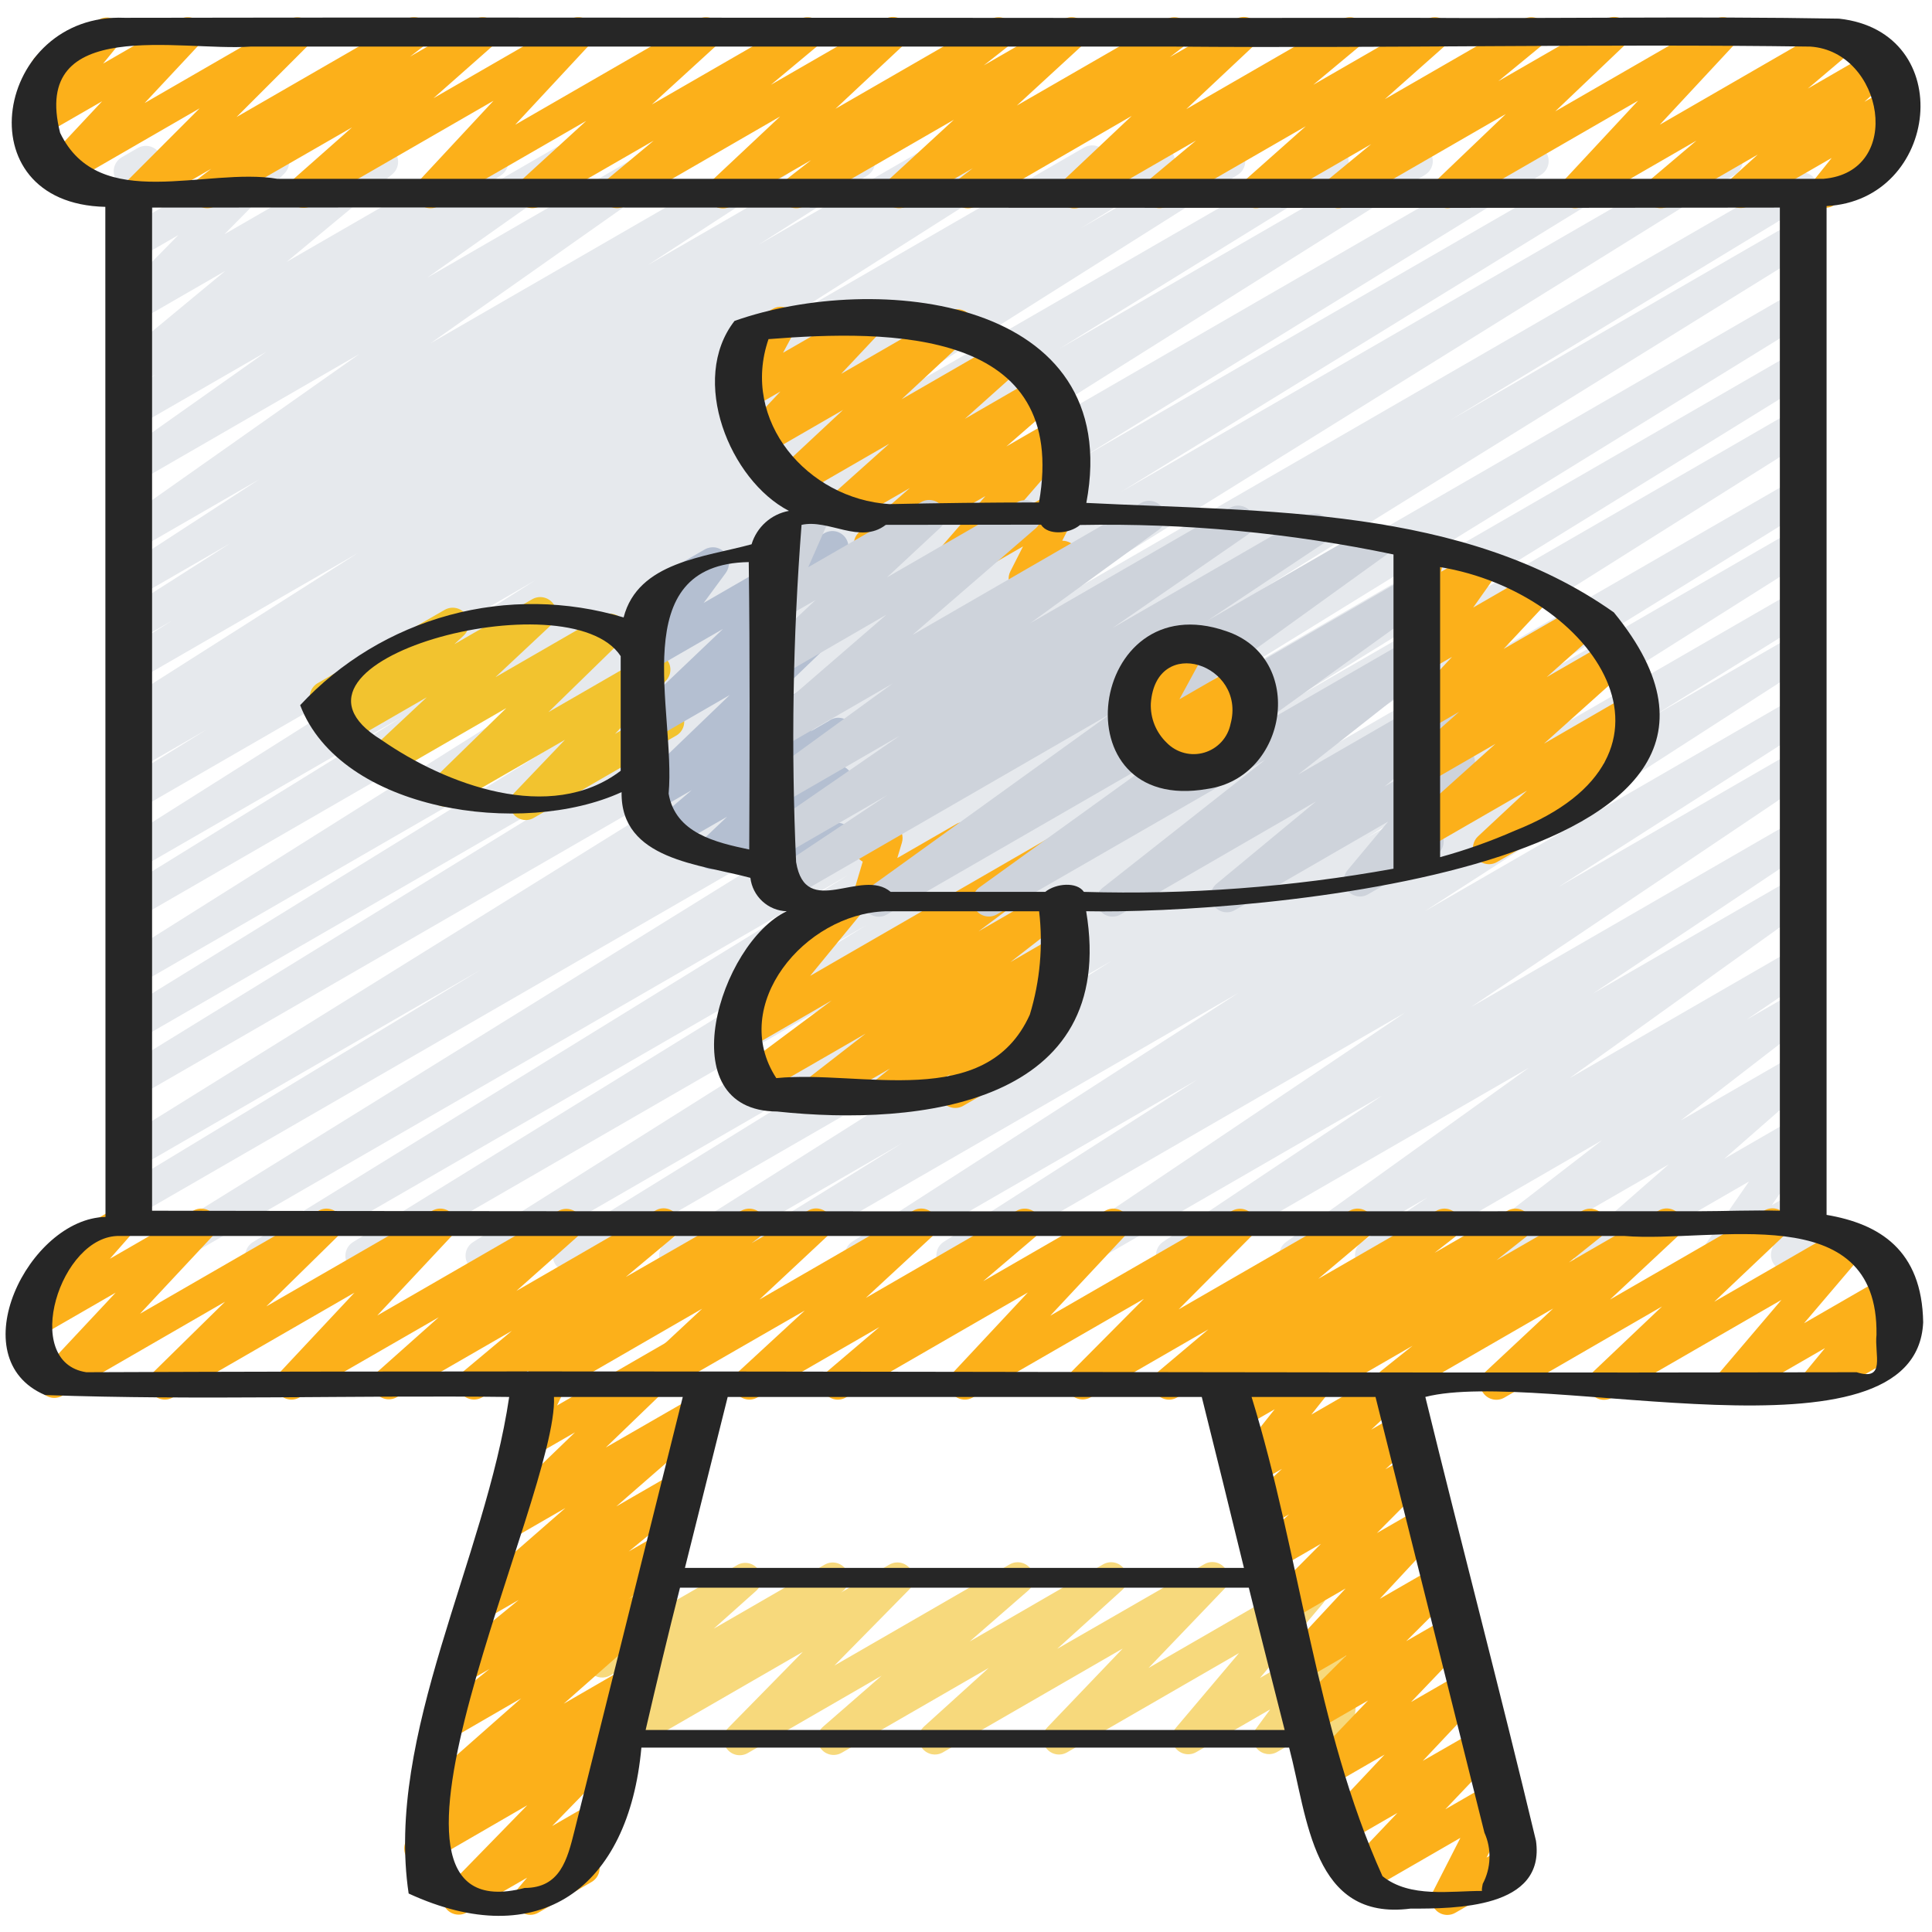 <svg width="60" height="60" viewBox="0 0 60 60" fill="none" xmlns="http://www.w3.org/2000/svg">
<g clip-path="url(#clip0_565_2802)">
<path d="M4.864 39.5C4.756 39.5 4.65 39.464 4.563 39.399C4.477 39.333 4.414 39.241 4.384 39.137C4.354 39.032 4.359 38.921 4.399 38.819C4.438 38.718 4.509 38.632 4.601 38.575L28.617 23.686L4.28 37.735C4.167 37.797 4.033 37.812 3.909 37.778C3.784 37.743 3.677 37.662 3.611 37.55C3.545 37.439 3.525 37.306 3.555 37.18C3.585 37.054 3.662 36.945 3.771 36.875L14.936 30.113L4.28 36.265C4.167 36.329 4.033 36.346 3.907 36.313C3.781 36.279 3.673 36.198 3.606 36.086C3.539 35.974 3.518 35.84 3.549 35.714C3.579 35.587 3.657 35.477 3.767 35.407L27.38 20.725L4.28 34.061C4.167 34.124 4.033 34.14 3.908 34.106C3.782 34.072 3.675 33.991 3.609 33.879C3.542 33.767 3.522 33.634 3.552 33.508C3.582 33.382 3.66 33.272 3.769 33.202L19.769 23.356L4.28 32.3C4.167 32.368 4.03 32.388 3.902 32.355C3.773 32.323 3.663 32.24 3.595 32.126C3.527 32.013 3.507 31.876 3.54 31.748C3.572 31.619 3.655 31.509 3.768 31.441L18 22.664L4.28 30.586C4.167 30.649 4.034 30.666 3.908 30.633C3.783 30.6 3.675 30.519 3.608 30.408C3.541 30.297 3.52 30.164 3.549 30.037C3.578 29.911 3.655 29.8 3.764 29.73L21.507 18.564L4.28 28.51C4.167 28.578 4.03 28.598 3.902 28.565C3.773 28.533 3.663 28.45 3.595 28.336C3.527 28.223 3.507 28.086 3.54 27.958C3.572 27.829 3.655 27.719 3.768 27.651L12.52 22.245L4.28 27C4.167 27.063 4.034 27.08 3.908 27.047C3.783 27.014 3.675 26.933 3.608 26.822C3.541 26.711 3.52 26.578 3.549 26.451C3.578 26.325 3.655 26.215 3.764 26.144L16.618 18.025L4.28 25.15C4.167 25.211 4.034 25.227 3.91 25.192C3.785 25.158 3.679 25.077 3.613 24.967C3.547 24.856 3.526 24.724 3.555 24.598C3.584 24.472 3.66 24.363 3.768 24.292L6.438 22.645L4.28 23.891C4.224 23.924 4.162 23.947 4.097 23.956C4.032 23.966 3.965 23.962 3.902 23.946C3.838 23.93 3.778 23.901 3.726 23.862C3.673 23.823 3.629 23.774 3.595 23.717C3.561 23.661 3.539 23.599 3.53 23.534C3.52 23.469 3.524 23.402 3.54 23.339C3.556 23.275 3.584 23.215 3.624 23.163C3.663 23.11 3.712 23.066 3.768 23.032L4.6 22.52L4.28 22.703C4.168 22.764 4.035 22.779 3.911 22.746C3.788 22.712 3.681 22.632 3.615 22.523C3.548 22.413 3.526 22.282 3.554 22.156C3.581 22.031 3.656 21.921 3.762 21.849L11.116 17.174L4.28 21.12C4.167 21.181 4.035 21.197 3.911 21.163C3.787 21.129 3.68 21.048 3.614 20.938C3.547 20.828 3.526 20.696 3.554 20.571C3.583 20.445 3.658 20.335 3.765 20.264L5.35 19.271L4.28 19.888C4.167 19.953 4.033 19.971 3.907 19.938C3.781 19.905 3.672 19.824 3.605 19.713C3.537 19.601 3.516 19.468 3.545 19.341C3.575 19.214 3.653 19.103 3.762 19.033L7.154 16.871L4.28 18.53C4.168 18.59 4.037 18.605 3.913 18.572C3.79 18.539 3.684 18.46 3.618 18.351C3.551 18.242 3.528 18.112 3.555 17.987C3.581 17.862 3.654 17.752 3.758 17.679L8.048 14.889L4.28 17.063C4.169 17.125 4.038 17.143 3.914 17.112C3.79 17.081 3.683 17.004 3.614 16.896C3.546 16.789 3.52 16.659 3.544 16.534C3.568 16.408 3.639 16.297 3.742 16.222L11.163 10.993L4.28 14.967C4.169 15.029 4.038 15.047 3.914 15.016C3.79 14.985 3.683 14.908 3.614 14.8C3.546 14.693 3.52 14.563 3.544 14.438C3.568 14.312 3.639 14.201 3.742 14.126L8.268 10.926L4.28 13.226C4.169 13.287 4.039 13.303 3.916 13.271C3.793 13.239 3.686 13.162 3.618 13.055C3.55 12.947 3.526 12.818 3.55 12.694C3.573 12.569 3.644 12.458 3.746 12.383L4.836 11.63L4.28 11.95C4.172 12.011 4.045 12.03 3.923 12.002C3.802 11.975 3.695 11.903 3.624 11.8C3.553 11.698 3.522 11.573 3.539 11.45C3.555 11.326 3.616 11.213 3.711 11.133L6.994 8.415L4.28 9.981C4.176 10.039 4.054 10.058 3.937 10.034C3.82 10.01 3.715 9.945 3.642 9.851C3.569 9.756 3.532 9.639 3.538 9.519C3.544 9.4 3.592 9.287 3.674 9.2L5.539 7.3L4.28 8.029C4.197 8.077 4.102 8.1 4.006 8.096C3.91 8.091 3.818 8.059 3.74 8.003C3.661 7.947 3.601 7.87 3.565 7.781C3.53 7.692 3.521 7.594 3.539 7.5L3.872 5.792C3.781 5.761 3.701 5.705 3.64 5.63C3.58 5.555 3.543 5.464 3.533 5.368C3.524 5.272 3.542 5.176 3.586 5.09C3.629 5.004 3.697 4.933 3.78 4.885L4.28 4.596C4.363 4.548 4.459 4.525 4.554 4.529C4.65 4.534 4.743 4.566 4.821 4.622C4.899 4.677 4.959 4.754 4.995 4.843C5.03 4.932 5.04 5.03 5.021 5.124L4.73 6.615L8.23 4.6C8.335 4.54 8.458 4.519 8.577 4.542C8.695 4.566 8.801 4.631 8.875 4.727C8.949 4.822 8.986 4.941 8.979 5.062C8.972 5.183 8.922 5.297 8.837 5.383L6.972 7.273L11.614 4.593C11.723 4.531 11.851 4.511 11.973 4.538C12.095 4.566 12.202 4.638 12.274 4.74C12.345 4.843 12.376 4.968 12.359 5.092C12.343 5.216 12.28 5.33 12.184 5.41L8.9 8.134L15.038 4.591C15.15 4.528 15.282 4.51 15.406 4.541C15.531 4.573 15.638 4.651 15.707 4.759C15.775 4.867 15.8 4.998 15.775 5.124C15.75 5.25 15.677 5.361 15.572 5.435L14.48 6.188L17.251 4.588C17.363 4.525 17.494 4.508 17.618 4.539C17.741 4.57 17.849 4.647 17.918 4.754C17.986 4.862 18.011 4.992 17.988 5.117C17.964 5.243 17.893 5.354 17.789 5.429L13.267 8.624L20.258 4.588C20.37 4.523 20.502 4.503 20.628 4.534C20.753 4.564 20.862 4.642 20.932 4.75C21.002 4.859 21.026 4.991 21.001 5.117C20.976 5.244 20.902 5.356 20.796 5.43L13.375 10.658L23.893 4.586C24.006 4.523 24.139 4.506 24.264 4.539C24.389 4.571 24.496 4.651 24.564 4.761C24.631 4.871 24.653 5.003 24.626 5.129C24.598 5.256 24.523 5.366 24.415 5.438L20.124 8.229L26.437 4.584C26.55 4.523 26.682 4.507 26.806 4.541C26.93 4.574 27.037 4.654 27.103 4.764C27.17 4.874 27.192 5.005 27.164 5.131C27.137 5.256 27.062 5.366 26.955 5.438L23.557 7.6L28.79 4.583C28.904 4.519 29.037 4.503 29.163 4.536C29.288 4.569 29.396 4.65 29.463 4.761C29.53 4.872 29.551 5.005 29.522 5.132C29.493 5.258 29.416 5.368 29.306 5.439L27.717 6.439L30.927 4.585C31.041 4.52 31.175 4.502 31.301 4.535C31.427 4.568 31.536 4.648 31.603 4.76C31.671 4.871 31.692 5.005 31.663 5.132C31.633 5.259 31.555 5.37 31.445 5.44L24.1 10.106L33.671 4.58C33.785 4.516 33.919 4.499 34.045 4.532C34.171 4.566 34.279 4.647 34.346 4.759C34.413 4.871 34.433 5.004 34.403 5.131C34.373 5.258 34.295 5.368 34.184 5.438L33.337 5.961L35.73 4.579C35.844 4.511 35.981 4.491 36.109 4.523C36.238 4.556 36.348 4.638 36.416 4.752C36.484 4.866 36.504 5.002 36.472 5.131C36.44 5.259 36.357 5.37 36.243 5.438L33.573 7.084L37.914 4.578C38.028 4.509 38.164 4.489 38.293 4.52C38.422 4.552 38.532 4.634 38.601 4.747C38.669 4.861 38.69 4.997 38.658 5.126C38.627 5.255 38.545 5.365 38.431 5.434L25.578 13.551L41.124 4.576C41.238 4.508 41.375 4.488 41.503 4.52C41.632 4.553 41.742 4.635 41.81 4.749C41.879 4.863 41.898 4.999 41.866 5.128C41.834 5.256 41.751 5.367 41.637 5.435L32.893 10.835L43.738 4.574C43.852 4.505 43.988 4.485 44.117 4.516C44.245 4.548 44.356 4.63 44.425 4.743C44.493 4.857 44.514 4.993 44.482 5.122C44.451 5.251 44.369 5.361 44.255 5.43L26.511 16.6L47.338 4.572C47.452 4.504 47.589 4.484 47.717 4.516C47.846 4.549 47.956 4.631 48.024 4.745C48.093 4.859 48.112 4.995 48.08 5.124C48.048 5.252 47.965 5.363 47.851 5.431L33.615 14.21L50.315 4.57C50.429 4.507 50.563 4.491 50.688 4.525C50.813 4.559 50.921 4.64 50.987 4.752C51.053 4.863 51.074 4.997 51.044 5.123C51.014 5.249 50.936 5.359 50.826 5.429L34.814 15.277L53.363 4.568C53.477 4.5 53.613 4.48 53.742 4.512C53.871 4.544 53.981 4.626 54.049 4.74C54.118 4.854 54.138 4.99 54.105 5.119C54.073 5.247 53.991 5.358 53.877 5.426L30.267 20.107L55.721 5.407C55.835 5.347 55.967 5.333 56.091 5.368C56.215 5.403 56.32 5.484 56.385 5.595C56.45 5.705 56.471 5.837 56.442 5.962C56.413 6.087 56.337 6.196 56.229 6.267L45.05 13.043L55.722 6.882C55.836 6.821 55.968 6.807 56.092 6.841C56.215 6.875 56.321 6.956 56.387 7.066C56.453 7.176 56.474 7.308 56.446 7.433C56.417 7.558 56.342 7.668 56.235 7.739L32.218 22.629L55.724 9.059C55.838 8.997 55.971 8.982 56.095 9.016C56.22 9.05 56.326 9.131 56.392 9.242C56.458 9.353 56.479 9.485 56.45 9.611C56.421 9.737 56.344 9.846 56.236 9.917L37.769 21.305L55.726 10.938C55.84 10.876 55.973 10.861 56.097 10.895C56.222 10.93 56.328 11.01 56.394 11.121C56.46 11.232 56.481 11.364 56.452 11.49C56.423 11.616 56.346 11.725 56.238 11.796L40.3 21.635L55.726 12.729C55.84 12.665 55.973 12.649 56.099 12.682C56.224 12.715 56.332 12.796 56.399 12.907C56.466 13.018 56.487 13.151 56.458 13.278C56.429 13.404 56.352 13.514 56.242 13.585L37.205 25.577L55.729 14.883C55.843 14.819 55.977 14.802 56.103 14.835C56.229 14.869 56.337 14.95 56.404 15.062C56.471 15.174 56.491 15.307 56.461 15.434C56.431 15.561 56.353 15.671 56.242 15.741L46.281 21.9L55.73 16.445C55.844 16.376 55.98 16.356 56.109 16.387C56.237 16.419 56.348 16.501 56.417 16.614C56.486 16.728 56.506 16.864 56.474 16.993C56.443 17.122 56.361 17.232 56.247 17.301L42.427 26.03L55.732 18.349C55.846 18.288 55.978 18.274 56.102 18.308C56.225 18.342 56.331 18.423 56.397 18.533C56.463 18.643 56.484 18.775 56.456 18.9C56.428 19.025 56.352 19.135 56.245 19.206L51.312 22.26L55.733 19.708C55.846 19.644 55.98 19.626 56.106 19.658C56.231 19.691 56.34 19.771 56.407 19.882C56.475 19.993 56.497 20.126 56.468 20.252C56.44 20.379 56.363 20.49 56.254 20.561L44.254 28.295L55.739 21.664C55.853 21.598 55.987 21.578 56.114 21.61C56.242 21.642 56.351 21.723 56.419 21.835C56.487 21.947 56.509 22.082 56.479 22.209C56.449 22.337 56.37 22.448 56.259 22.518L48.39 27.552L55.74 23.308C55.853 23.244 55.985 23.226 56.11 23.258C56.235 23.289 56.343 23.368 56.412 23.477C56.48 23.587 56.504 23.718 56.477 23.845C56.451 23.971 56.377 24.082 56.27 24.155L45.68 31.278L55.738 25.472C55.851 25.409 55.983 25.392 56.107 25.424C56.232 25.456 56.339 25.535 56.407 25.644C56.475 25.753 56.499 25.884 56.472 26.01C56.446 26.136 56.372 26.247 56.266 26.32L49.466 30.859L55.74 27.237C55.852 27.174 55.982 27.156 56.106 27.187C56.23 27.217 56.337 27.294 56.407 27.401C56.476 27.509 56.501 27.638 56.478 27.764C56.455 27.889 56.384 28.001 56.281 28.076L48.738 33.488L55.738 29.445C55.851 29.378 55.984 29.358 56.111 29.389C56.238 29.42 56.348 29.499 56.417 29.61C56.486 29.72 56.51 29.853 56.482 29.981C56.455 30.108 56.378 30.22 56.269 30.292L54.247 31.664L55.739 30.803C55.849 30.74 55.978 30.721 56.102 30.75C56.224 30.779 56.332 30.854 56.402 30.958C56.473 31.063 56.501 31.191 56.481 31.316C56.461 31.44 56.395 31.553 56.295 31.631L52.192 34.8L55.745 32.749C55.853 32.687 55.979 32.668 56.1 32.694C56.221 32.721 56.328 32.791 56.4 32.892C56.472 32.993 56.505 33.117 56.49 33.239C56.477 33.363 56.417 33.476 56.324 33.558L53.545 35.989L55.745 34.719C55.844 34.662 55.959 34.64 56.071 34.657C56.183 34.675 56.287 34.73 56.364 34.813C56.441 34.897 56.487 35.004 56.495 35.117C56.502 35.231 56.471 35.344 56.406 35.437L55.027 37.426L55.747 37.011C55.835 36.96 55.936 36.937 56.037 36.945C56.138 36.953 56.234 36.991 56.313 37.055C56.392 37.119 56.449 37.205 56.478 37.302C56.506 37.399 56.505 37.503 56.473 37.599L56.258 38.256C56.33 38.3 56.39 38.361 56.431 38.434C56.497 38.549 56.515 38.685 56.481 38.813C56.447 38.941 56.363 39.05 56.248 39.116L55.748 39.405C55.661 39.456 55.56 39.479 55.459 39.471C55.358 39.463 55.262 39.425 55.183 39.361C55.104 39.297 55.047 39.211 55.018 39.114C54.989 39.017 54.991 38.913 55.022 38.817L55.117 38.529L53.6 39.4C53.502 39.457 53.387 39.479 53.275 39.462C53.163 39.445 53.059 39.39 52.982 39.306C52.905 39.223 52.859 39.116 52.851 39.002C52.843 38.889 52.874 38.776 52.938 38.683L54.317 36.693L49.624 39.402C49.517 39.462 49.391 39.481 49.271 39.454C49.151 39.428 49.045 39.358 48.973 39.257C48.901 39.157 48.869 39.034 48.882 38.912C48.896 38.789 48.954 38.676 49.045 38.594L51.824 36.162L46.207 39.404C46.098 39.467 45.968 39.485 45.845 39.456C45.722 39.428 45.615 39.353 45.544 39.248C45.474 39.144 45.446 39.016 45.466 38.891C45.486 38.766 45.552 38.654 45.651 38.576L49.757 35.41L42.835 39.41C42.723 39.476 42.59 39.496 42.463 39.466C42.336 39.435 42.226 39.356 42.157 39.245C42.088 39.135 42.064 39.002 42.092 38.874C42.119 38.747 42.196 38.635 42.304 38.563L44.327 37.191L40.48 39.412C40.369 39.476 40.238 39.495 40.113 39.465C39.988 39.435 39.879 39.359 39.81 39.251C39.74 39.143 39.714 39.012 39.738 38.886C39.762 38.76 39.834 38.648 39.938 38.573L47.482 33.16L36.648 39.414C36.536 39.478 36.403 39.496 36.278 39.464C36.153 39.432 36.045 39.353 35.976 39.243C35.908 39.133 35.885 39.001 35.912 38.875C35.939 38.748 36.014 38.637 36.121 38.565L42.921 34.026L33.585 39.416C33.473 39.481 33.34 39.5 33.214 39.468C33.088 39.437 32.979 39.358 32.91 39.248C32.842 39.138 32.819 39.005 32.846 38.878C32.873 38.752 32.949 38.64 33.056 38.568L43.64 31.446L29.832 39.418C29.719 39.484 29.585 39.503 29.457 39.471C29.33 39.439 29.221 39.359 29.153 39.247C29.084 39.135 29.063 39 29.093 38.873C29.123 38.745 29.202 38.634 29.312 38.564L37.186 33.528L26.98 39.42C26.868 39.482 26.735 39.498 26.611 39.465C26.486 39.432 26.38 39.352 26.312 39.242C26.245 39.132 26.224 39.001 26.251 38.875C26.279 38.749 26.354 38.639 26.46 38.567L38.466 30.832L23.587 39.422C23.474 39.486 23.34 39.503 23.214 39.47C23.088 39.436 22.98 39.355 22.913 39.243C22.846 39.131 22.825 38.997 22.856 38.87C22.886 38.744 22.964 38.634 23.074 38.564L28.021 35.5L21.229 39.421C21.116 39.489 20.98 39.51 20.851 39.478C20.722 39.447 20.611 39.365 20.543 39.251C20.474 39.138 20.454 39.002 20.485 38.873C20.517 38.744 20.599 38.633 20.712 38.565L34.523 29.839L17.923 39.423C17.809 39.491 17.673 39.511 17.545 39.478C17.416 39.446 17.305 39.364 17.237 39.25C17.169 39.136 17.149 39 17.182 38.871C17.214 38.742 17.297 38.632 17.41 38.564L27.376 32.405L15.217 39.425C15.104 39.493 14.968 39.514 14.839 39.482C14.71 39.451 14.6 39.369 14.531 39.255C14.462 39.142 14.442 39.006 14.473 38.877C14.505 38.748 14.587 38.638 14.7 38.569L33.735 26.579L11.482 39.429C11.368 39.497 11.232 39.517 11.104 39.484C10.975 39.452 10.865 39.369 10.797 39.255C10.729 39.142 10.709 39.005 10.742 38.877C10.774 38.748 10.857 38.638 10.97 38.57L26.908 28.729L8.373 39.431C8.26 39.499 8.123 39.519 7.995 39.486C7.866 39.454 7.755 39.372 7.687 39.258C7.619 39.144 7.599 39.008 7.632 38.879C7.664 38.75 7.747 38.64 7.86 38.572L26.335 27.181L5.114 39.432C5.039 39.476 4.952 39.5 4.864 39.5Z" fill="#E6E9ED"/>
<path d="M16.333 25.468C16.235 25.468 16.14 25.439 16.058 25.385C15.976 25.331 15.912 25.254 15.873 25.164C15.835 25.074 15.824 24.975 15.841 24.878C15.859 24.782 15.905 24.693 15.972 24.622L17.545 22.975L14.069 24.981C13.964 25.043 13.839 25.064 13.72 25.04C13.6 25.016 13.493 24.949 13.419 24.851C13.345 24.754 13.309 24.633 13.319 24.511C13.328 24.389 13.382 24.275 13.469 24.19L15.724 21.99L12.116 24.073C12.01 24.137 11.883 24.159 11.762 24.134C11.64 24.11 11.532 24.041 11.458 23.941C11.384 23.841 11.35 23.718 11.362 23.594C11.374 23.471 11.432 23.356 11.524 23.273L13.253 21.655L10.734 23.109C10.628 23.17 10.503 23.191 10.383 23.166C10.262 23.141 10.155 23.073 10.082 22.974C10.009 22.875 9.975 22.752 9.986 22.63C9.998 22.507 10.054 22.393 10.144 22.309L10.433 22.044L10.386 22.07C10.329 22.106 10.266 22.13 10.199 22.141C10.133 22.152 10.065 22.15 9.999 22.134C9.934 22.118 9.872 22.088 9.818 22.048C9.764 22.008 9.719 21.957 9.685 21.898C9.652 21.84 9.63 21.775 9.622 21.708C9.614 21.641 9.619 21.573 9.638 21.509C9.657 21.444 9.688 21.384 9.731 21.331C9.774 21.279 9.827 21.236 9.886 21.205L13.81 18.939C13.917 18.878 14.042 18.858 14.162 18.884C14.282 18.909 14.389 18.978 14.461 19.076C14.534 19.175 14.568 19.297 14.557 19.419C14.545 19.542 14.489 19.655 14.399 19.739L14.11 20.006L16.521 18.614C16.628 18.55 16.754 18.528 16.876 18.553C16.998 18.577 17.106 18.646 17.18 18.745C17.254 18.845 17.288 18.969 17.276 19.093C17.263 19.216 17.206 19.331 17.113 19.414L15.386 21.031L18.686 19.126C18.792 19.064 18.916 19.043 19.036 19.067C19.156 19.091 19.263 19.158 19.337 19.255C19.411 19.353 19.447 19.474 19.437 19.596C19.428 19.718 19.374 19.832 19.286 19.917L17.03 22.117L20.067 20.364C20.172 20.303 20.294 20.282 20.413 20.304C20.532 20.327 20.638 20.392 20.713 20.487C20.788 20.582 20.825 20.701 20.819 20.821C20.813 20.942 20.763 21.056 20.679 21.143L19.1 22.791L20.481 21.991C20.538 21.955 20.602 21.93 20.669 21.919C20.735 21.909 20.803 21.911 20.869 21.927C20.934 21.943 20.996 21.972 21.05 22.013C21.104 22.053 21.149 22.104 21.183 22.163C21.216 22.221 21.238 22.286 21.246 22.353C21.254 22.419 21.249 22.487 21.23 22.552C21.211 22.617 21.179 22.677 21.137 22.73C21.094 22.782 21.041 22.825 20.981 22.856L16.581 25.397C16.507 25.442 16.421 25.467 16.333 25.468Z" fill="#F2C32F"/>
<path d="M19.239 54.506C19.134 54.506 19.032 54.473 18.946 54.412C18.861 54.35 18.798 54.264 18.764 54.164C18.731 54.065 18.73 53.957 18.762 53.857C18.793 53.757 18.855 53.669 18.939 53.606L18.987 53.57L18.434 53.89C18.327 53.951 18.201 53.97 18.08 53.944C17.96 53.918 17.853 53.848 17.781 53.748C17.709 53.648 17.676 53.525 17.689 53.403C17.702 53.28 17.76 53.167 17.852 53.084L19.175 51.905L18.952 52.033C18.86 52.085 18.753 52.107 18.648 52.095C18.543 52.083 18.444 52.038 18.366 51.966C18.288 51.894 18.235 51.799 18.215 51.695C18.194 51.591 18.207 51.483 18.252 51.387L19.019 49.769C18.968 49.73 18.925 49.68 18.893 49.624C18.826 49.509 18.808 49.373 18.842 49.245C18.877 49.117 18.96 49.008 19.075 48.941L19.675 48.597C19.767 48.545 19.873 48.523 19.979 48.535C20.084 48.547 20.183 48.593 20.261 48.664C20.339 48.736 20.392 48.831 20.412 48.935C20.433 49.039 20.42 49.147 20.375 49.243L19.843 50.366L22.913 48.594C23.019 48.538 23.142 48.523 23.259 48.55C23.375 48.577 23.479 48.646 23.549 48.743C23.62 48.84 23.653 48.959 23.643 49.079C23.633 49.198 23.581 49.31 23.495 49.394L22.166 50.58L25.612 48.591C25.722 48.528 25.852 48.509 25.976 48.538C26.099 48.568 26.207 48.643 26.277 48.749C26.347 48.855 26.375 48.983 26.353 49.109C26.332 49.234 26.264 49.346 26.163 49.423L26.114 49.459L27.623 48.589C27.727 48.529 27.85 48.51 27.968 48.533C28.086 48.557 28.192 48.622 28.266 48.718C28.34 48.813 28.376 48.931 28.369 49.052C28.363 49.172 28.313 49.286 28.229 49.372L25.913 51.726L31.354 48.585C31.461 48.522 31.589 48.502 31.71 48.528C31.832 48.554 31.94 48.625 32.012 48.726C32.085 48.828 32.117 48.952 32.102 49.076C32.087 49.2 32.027 49.313 31.933 49.395L30.114 50.978L34.266 48.578C34.372 48.52 34.496 48.502 34.615 48.528C34.733 48.554 34.838 48.623 34.91 48.721C34.982 48.819 35.016 48.939 35.005 49.06C34.994 49.181 34.94 49.294 34.852 49.378L32.834 51.205L37.4 48.578C37.504 48.518 37.626 48.497 37.745 48.52C37.863 48.543 37.969 48.607 38.043 48.702C38.117 48.796 38.155 48.915 38.149 49.035C38.144 49.155 38.095 49.269 38.012 49.356L35.67 51.8L40.458 49.035C40.56 48.977 40.679 48.956 40.794 48.976C40.91 48.997 41.015 49.058 41.09 49.148C41.166 49.238 41.207 49.352 41.207 49.469C41.207 49.586 41.165 49.7 41.09 49.79L39.128 52.112L41.028 51.017C41.127 50.96 41.243 50.938 41.357 50.956C41.47 50.974 41.574 51.031 41.65 51.117C41.727 51.202 41.772 51.311 41.777 51.426C41.783 51.541 41.749 51.654 41.681 51.746L41.241 52.341L41.385 52.259C41.465 52.213 41.555 52.19 41.647 52.193C41.739 52.195 41.829 52.223 41.906 52.273C41.983 52.323 42.045 52.393 42.085 52.476C42.125 52.559 42.141 52.651 42.132 52.743L42.08 53.243C42.172 53.272 42.255 53.328 42.316 53.403C42.378 53.478 42.416 53.569 42.427 53.665C42.437 53.762 42.42 53.859 42.376 53.946C42.332 54.033 42.264 54.105 42.18 54.153L41.75 54.401C41.67 54.448 41.579 54.471 41.487 54.469C41.395 54.468 41.305 54.44 41.227 54.39C41.149 54.34 41.087 54.27 41.047 54.187C41.007 54.103 40.99 54.011 41 53.919L41.031 53.619L39.661 54.41C39.561 54.467 39.446 54.488 39.333 54.47C39.219 54.451 39.116 54.395 39.04 54.309C38.964 54.224 38.919 54.115 38.913 54.001C38.907 53.886 38.941 53.773 39.009 53.681L39.448 53.086L37.148 54.415C37.046 54.473 36.927 54.493 36.812 54.472C36.697 54.452 36.592 54.391 36.517 54.301C36.442 54.211 36.401 54.098 36.401 53.981C36.401 53.864 36.442 53.75 36.517 53.66L38.479 51.338L33.139 54.421C33.035 54.481 32.912 54.502 32.794 54.479C32.676 54.456 32.57 54.392 32.496 54.297C32.421 54.203 32.383 54.085 32.389 53.964C32.395 53.844 32.444 53.73 32.527 53.643L34.867 51.197L29.273 54.427C29.166 54.485 29.043 54.502 28.925 54.476C28.806 54.449 28.702 54.381 28.631 54.283C28.559 54.185 28.526 54.065 28.536 53.944C28.547 53.824 28.601 53.711 28.688 53.627L30.706 51.799L26.139 54.435C26.031 54.497 25.904 54.516 25.783 54.49C25.662 54.463 25.555 54.393 25.483 54.292C25.411 54.191 25.379 54.067 25.393 53.943C25.408 53.82 25.468 53.707 25.561 53.625L27.378 52.042L23.225 54.442C23.12 54.503 22.997 54.524 22.877 54.501C22.758 54.478 22.652 54.412 22.577 54.316C22.503 54.22 22.466 54.101 22.474 53.98C22.481 53.858 22.532 53.744 22.618 53.658L24.933 51.3L19.489 54.442C19.413 54.485 19.326 54.507 19.239 54.506Z" fill="#F7D97C"/>
<path d="M16.471 59.467C16.375 59.467 16.282 59.44 16.201 59.388C16.121 59.337 16.057 59.264 16.017 59.177C15.977 59.091 15.962 58.995 15.975 58.9C15.988 58.806 16.027 58.717 16.089 58.644L16.369 58.313L14.508 59.387C14.402 59.452 14.277 59.475 14.156 59.453C14.034 59.431 13.925 59.365 13.849 59.267C13.774 59.169 13.737 59.047 13.746 58.924C13.756 58.801 13.81 58.685 13.9 58.6L16.373 56.065L13.3 57.844C13.19 57.906 13.062 57.924 12.939 57.895C12.817 57.867 12.71 57.793 12.639 57.688C12.569 57.584 12.54 57.457 12.559 57.333C12.578 57.209 12.643 57.096 12.742 57.018L13.725 56.249L13.675 56.277C13.567 56.338 13.441 56.357 13.321 56.331C13.2 56.305 13.093 56.235 13.021 56.135C12.949 56.034 12.917 55.911 12.93 55.788C12.943 55.666 13.002 55.552 13.094 55.47L16.186 52.742L14.286 53.842C14.177 53.904 14.048 53.922 13.926 53.894C13.804 53.866 13.697 53.793 13.626 53.689C13.555 53.585 13.526 53.459 13.544 53.335C13.562 53.211 13.626 53.098 13.724 53.019L15.2 51.833L14.713 52.114C14.604 52.176 14.476 52.195 14.354 52.167C14.232 52.139 14.125 52.067 14.054 51.964C13.983 51.861 13.953 51.736 13.97 51.612C13.987 51.488 14.05 51.375 14.146 51.295L16.109 49.687L15.186 50.219C15.078 50.282 14.951 50.302 14.829 50.276C14.707 50.25 14.6 50.179 14.527 50.078C14.455 49.976 14.423 49.852 14.438 49.728C14.452 49.604 14.512 49.49 14.607 49.409L17.559 46.832L15.775 47.862C15.669 47.926 15.543 47.948 15.422 47.925C15.301 47.901 15.193 47.834 15.118 47.735C15.044 47.637 15.008 47.514 15.019 47.391C15.029 47.268 15.085 47.153 15.175 47.069L17.858 44.482L16.407 45.32C16.314 45.372 16.208 45.394 16.102 45.382C15.997 45.37 15.898 45.325 15.82 45.253C15.742 45.181 15.689 45.086 15.668 44.981C15.648 44.877 15.662 44.769 15.707 44.673L16.589 42.818C16.525 42.776 16.471 42.719 16.434 42.653C16.368 42.538 16.35 42.402 16.384 42.274C16.419 42.146 16.502 42.037 16.617 41.971L17.269 41.594C17.361 41.541 17.468 41.52 17.573 41.532C17.679 41.544 17.777 41.589 17.855 41.661C17.933 41.733 17.986 41.828 18.007 41.932C18.027 42.037 18.014 42.145 17.969 42.241L17.299 43.65L20.899 41.572C21.004 41.508 21.13 41.486 21.251 41.509C21.372 41.533 21.481 41.6 21.555 41.699C21.63 41.797 21.665 41.92 21.655 42.043C21.644 42.166 21.589 42.28 21.499 42.365L18.814 44.953L21.512 43.4C21.619 43.337 21.747 43.317 21.868 43.343C21.99 43.369 22.098 43.44 22.17 43.541C22.242 43.642 22.274 43.767 22.26 43.891C22.245 44.015 22.185 44.128 22.091 44.21L19.14 46.783L20.922 45.755C21.03 45.694 21.158 45.676 21.279 45.704C21.4 45.732 21.506 45.804 21.577 45.907C21.648 46.009 21.678 46.134 21.662 46.258C21.645 46.381 21.583 46.494 21.488 46.574L19.525 48.183L20.448 47.65C20.557 47.585 20.687 47.564 20.811 47.592C20.935 47.619 21.044 47.693 21.116 47.798C21.187 47.903 21.216 48.031 21.197 48.157C21.177 48.282 21.111 48.396 21.011 48.474L19.529 49.657L20.017 49.376C20.124 49.314 20.251 49.294 20.372 49.319C20.494 49.346 20.601 49.416 20.673 49.517C20.746 49.617 20.778 49.742 20.764 49.865C20.75 49.988 20.691 50.102 20.598 50.184L17.506 52.911L19.406 51.811C19.515 51.747 19.645 51.728 19.768 51.756C19.892 51.785 20 51.859 20.071 51.964C20.142 52.069 20.17 52.197 20.15 52.322C20.13 52.447 20.064 52.56 19.964 52.638L18.979 53.408L19.012 53.39C19.116 53.33 19.239 53.31 19.357 53.334C19.475 53.357 19.581 53.423 19.654 53.518C19.728 53.613 19.765 53.731 19.759 53.851C19.752 53.972 19.702 54.085 19.619 54.172L17.146 56.71L18.358 56.01C18.46 55.951 18.579 55.93 18.695 55.95C18.811 55.971 18.916 56.031 18.992 56.122C19.067 56.212 19.109 56.326 19.108 56.444C19.108 56.562 19.066 56.676 18.99 56.766L18.322 57.554C18.407 57.591 18.48 57.651 18.533 57.726C18.586 57.802 18.617 57.892 18.622 57.984C18.627 58.077 18.607 58.169 18.563 58.25C18.519 58.332 18.453 58.4 18.373 58.446L16.721 59.399C16.645 59.443 16.558 59.467 16.471 59.467Z" fill="#FCB01A"/>
<path d="M44.947 59.47C44.819 59.47 44.696 59.421 44.604 59.332C44.526 59.258 44.474 59.16 44.456 59.054C44.438 58.947 44.455 58.838 44.504 58.742L45.354 57.076L42.387 58.788C42.283 58.848 42.161 58.869 42.043 58.846C41.925 58.824 41.819 58.759 41.744 58.665C41.67 58.571 41.632 58.453 41.638 58.332C41.643 58.212 41.691 58.098 41.774 58.011L43.4 56.3L41.739 57.259C41.635 57.319 41.513 57.34 41.395 57.318C41.277 57.295 41.171 57.231 41.097 57.137C41.022 57.042 40.984 56.925 40.989 56.804C40.995 56.684 41.043 56.57 41.125 56.483L43 54.49L41.29 55.478C41.186 55.538 41.063 55.559 40.945 55.536C40.827 55.513 40.721 55.448 40.647 55.354C40.572 55.259 40.535 55.141 40.541 55.02C40.547 54.9 40.596 54.786 40.679 54.699L42.486 52.811L40.858 53.75C40.753 53.809 40.631 53.827 40.513 53.803C40.395 53.778 40.291 53.712 40.218 53.616C40.145 53.521 40.109 53.402 40.116 53.282C40.124 53.162 40.174 53.049 40.258 52.963L41.816 51.409L40.469 52.188C40.365 52.248 40.244 52.269 40.126 52.247C40.008 52.224 39.902 52.161 39.827 52.067C39.753 51.973 39.714 51.855 39.719 51.736C39.724 51.616 39.771 51.502 39.853 51.414L41.789 49.331L40.012 50.357C39.907 50.418 39.784 50.438 39.665 50.414C39.547 50.391 39.44 50.325 39.367 50.229C39.293 50.133 39.256 50.014 39.264 49.893C39.271 49.772 39.322 49.658 39.407 49.572L41.025 47.943L39.612 48.759C39.506 48.82 39.381 48.84 39.261 48.814C39.141 48.789 39.034 48.72 38.961 48.622C38.888 48.523 38.855 48.401 38.866 48.279C38.877 48.156 38.933 48.043 39.023 47.959L40.034 47.029L39.287 47.46C39.181 47.523 39.055 47.544 38.934 47.519C38.812 47.495 38.705 47.426 38.631 47.326C38.558 47.227 38.524 47.104 38.536 46.981C38.548 46.858 38.605 46.743 38.696 46.66L39.814 45.616L38.951 46.116C38.851 46.173 38.733 46.194 38.619 46.175C38.505 46.155 38.401 46.096 38.325 46.008C38.249 45.921 38.206 45.809 38.204 45.693C38.201 45.578 38.239 45.464 38.31 45.373L39.587 43.765L38.518 44.382C38.437 44.429 38.345 44.452 38.251 44.449C38.158 44.446 38.067 44.417 37.989 44.365C37.912 44.313 37.85 44.24 37.812 44.154C37.773 44.069 37.76 43.975 37.772 43.882L37.921 42.809C37.854 42.794 37.79 42.764 37.734 42.723C37.679 42.682 37.632 42.63 37.597 42.57C37.531 42.455 37.513 42.319 37.547 42.191C37.582 42.063 37.665 41.953 37.78 41.887L38.28 41.597C38.361 41.55 38.454 41.527 38.547 41.53C38.641 41.533 38.732 41.563 38.809 41.615C38.887 41.667 38.949 41.74 38.987 41.826C39.025 41.912 39.038 42.006 39.025 42.099L38.9 43L41.36 41.58C41.461 41.522 41.579 41.501 41.693 41.52C41.808 41.54 41.912 41.599 41.988 41.687C42.064 41.774 42.107 41.886 42.11 42.002C42.112 42.118 42.074 42.232 42.002 42.323L40.725 43.932L43.107 42.557C43.214 42.494 43.34 42.473 43.461 42.498C43.582 42.523 43.69 42.591 43.763 42.691C43.837 42.79 43.871 42.913 43.859 43.036C43.847 43.16 43.79 43.274 43.698 43.357L42.584 44.4L43.447 43.9C43.554 43.839 43.679 43.819 43.799 43.845C43.919 43.87 44.026 43.939 44.098 44.038C44.171 44.136 44.205 44.258 44.194 44.381C44.182 44.503 44.126 44.617 44.036 44.7L43.025 45.63L43.772 45.199C43.877 45.139 44 45.118 44.119 45.142C44.238 45.165 44.344 45.231 44.418 45.327C44.492 45.423 44.529 45.542 44.521 45.663C44.514 45.784 44.462 45.898 44.377 45.984L42.761 47.611L44.172 46.797C44.276 46.738 44.397 46.717 44.515 46.74C44.632 46.762 44.737 46.826 44.812 46.919C44.886 47.013 44.925 47.13 44.921 47.249C44.916 47.368 44.869 47.482 44.788 47.57L42.851 49.653L44.63 48.627C44.735 48.569 44.858 48.55 44.975 48.575C45.093 48.599 45.198 48.665 45.271 48.761C45.344 48.856 45.38 48.975 45.372 49.095C45.365 49.215 45.314 49.328 45.23 49.414L43.671 50.968L45.019 50.19C45.123 50.13 45.246 50.109 45.364 50.132C45.483 50.155 45.589 50.22 45.663 50.315C45.737 50.409 45.775 50.528 45.769 50.648C45.763 50.768 45.714 50.882 45.63 50.969L43.822 52.857L45.45 51.918C45.554 51.859 45.676 51.838 45.793 51.861C45.911 51.884 46.016 51.948 46.09 52.041C46.165 52.135 46.203 52.253 46.198 52.372C46.193 52.492 46.146 52.606 46.064 52.693L44.186 54.685L45.9 53.7C46.004 53.64 46.127 53.619 46.245 53.642C46.363 53.664 46.469 53.729 46.543 53.823C46.618 53.918 46.656 54.036 46.65 54.156C46.645 54.276 46.596 54.39 46.513 54.477L44.885 56.189L46.316 55.363C46.41 55.307 46.519 55.283 46.627 55.295C46.735 55.307 46.837 55.354 46.916 55.428C46.995 55.503 47.048 55.602 47.066 55.709C47.084 55.816 47.066 55.926 47.016 56.023L46.166 57.689L46.705 57.379C46.762 57.343 46.826 57.319 46.892 57.308C46.959 57.297 47.027 57.299 47.093 57.315C47.158 57.331 47.219 57.361 47.273 57.401C47.327 57.441 47.373 57.492 47.406 57.551C47.44 57.609 47.462 57.674 47.47 57.741C47.478 57.808 47.472 57.876 47.454 57.94C47.435 58.005 47.403 58.065 47.361 58.118C47.318 58.17 47.265 58.213 47.205 58.244L45.205 59.399C45.127 59.446 45.038 59.47 44.947 59.47Z" fill="#FCB01A"/>
<path d="M30.06 6.47C29.955 6.47 29.853 6.437 29.768 6.376C29.683 6.314 29.619 6.228 29.586 6.128C29.553 6.028 29.552 5.921 29.583 5.821C29.614 5.721 29.676 5.633 29.76 5.57L30.209 5.225L28.168 6.4C28.062 6.461 27.936 6.481 27.816 6.455C27.696 6.43 27.59 6.361 27.517 6.262C27.444 6.164 27.41 6.042 27.422 5.919C27.433 5.797 27.489 5.683 27.579 5.6L29.623 3.719L24.977 6.4C24.868 6.463 24.738 6.482 24.615 6.454C24.492 6.425 24.384 6.351 24.314 6.247C24.243 6.142 24.214 6.015 24.233 5.89C24.253 5.765 24.319 5.652 24.418 5.574L25.189 4.974L22.708 6.4C22.602 6.465 22.475 6.487 22.352 6.463C22.23 6.439 22.121 6.371 22.047 6.27C21.972 6.17 21.938 6.046 21.951 5.922C21.963 5.798 22.022 5.683 22.115 5.6L24.228 3.617L19.41 6.4C19.302 6.461 19.175 6.479 19.053 6.452C18.932 6.424 18.826 6.353 18.755 6.251C18.683 6.149 18.653 6.024 18.669 5.901C18.684 5.777 18.745 5.665 18.84 5.584L20.3 4.368L16.775 6.4C16.669 6.46 16.544 6.479 16.424 6.453C16.305 6.428 16.199 6.359 16.126 6.261C16.054 6.162 16.02 6.04 16.031 5.919C16.043 5.797 16.098 5.684 16.187 5.6L18.206 3.754L13.619 6.4C13.516 6.46 13.394 6.481 13.276 6.459C13.159 6.437 13.053 6.374 12.978 6.281C12.903 6.187 12.864 6.07 12.868 5.951C12.872 5.831 12.919 5.717 13 5.629L15.326 3.129L9.653 6.4C9.547 6.455 9.424 6.47 9.308 6.442C9.192 6.415 9.089 6.346 9.019 6.25C8.948 6.153 8.915 6.034 8.925 5.915C8.935 5.796 8.987 5.684 9.072 5.6L10.932 3.956L6.686 6.4C6.576 6.463 6.447 6.482 6.323 6.453C6.2 6.424 6.092 6.35 6.022 6.244C5.951 6.139 5.923 6.011 5.944 5.886C5.964 5.761 6.031 5.648 6.131 5.571L6.56 5.241L4.552 6.4C4.447 6.458 4.325 6.476 4.208 6.451C4.091 6.426 3.986 6.36 3.914 6.265C3.841 6.17 3.805 6.052 3.812 5.932C3.819 5.813 3.869 5.7 3.952 5.614L6.2 3.364L2.079 5.744C1.975 5.803 1.854 5.824 1.736 5.801C1.619 5.779 1.513 5.715 1.439 5.621C1.365 5.527 1.326 5.41 1.331 5.291C1.336 5.171 1.383 5.058 1.464 4.97L3.171 3.145L1.3 4.223C1.199 4.282 1.08 4.303 0.964 4.283C0.849 4.263 0.744 4.203 0.668 4.113C0.592 4.024 0.551 3.91 0.55 3.793C0.549 3.676 0.589 3.562 0.664 3.472L1.374 2.61C1.273 2.593 1.179 2.545 1.106 2.473C1.033 2.401 0.984 2.308 0.965 2.207C0.947 2.106 0.96 2.001 1.003 1.908C1.046 1.815 1.116 1.737 1.205 1.685L3.066 0.612C3.168 0.553 3.286 0.532 3.402 0.552C3.517 0.572 3.622 0.632 3.698 0.722C3.774 0.811 3.816 0.924 3.816 1.041C3.817 1.159 3.777 1.272 3.702 1.363L3.202 1.975L5.584 0.6C5.688 0.54 5.809 0.52 5.927 0.543C6.044 0.565 6.15 0.629 6.224 0.723C6.298 0.816 6.337 0.933 6.332 1.053C6.328 1.172 6.28 1.286 6.199 1.374L4.492 3.2L8.995 0.6C9.1 0.542 9.222 0.524 9.339 0.549C9.456 0.574 9.561 0.64 9.633 0.735C9.706 0.83 9.742 0.948 9.735 1.067C9.728 1.187 9.678 1.3 9.595 1.386L7.346 3.635L12.607 0.6C12.717 0.537 12.847 0.518 12.97 0.547C13.093 0.576 13.201 0.65 13.271 0.755C13.342 0.861 13.37 0.989 13.35 1.114C13.329 1.239 13.262 1.351 13.162 1.429L12.733 1.759L14.741 0.6C14.848 0.539 14.974 0.519 15.095 0.546C15.216 0.572 15.322 0.642 15.394 0.742C15.467 0.842 15.499 0.966 15.486 1.088C15.472 1.211 15.414 1.325 15.322 1.407L13.462 3.05L17.71 0.6C17.814 0.54 17.935 0.52 18.053 0.543C18.17 0.565 18.275 0.629 18.35 0.722C18.424 0.815 18.463 0.932 18.458 1.052C18.454 1.171 18.407 1.285 18.326 1.373L16 3.874L21.676 0.6C21.782 0.54 21.907 0.521 22.027 0.546C22.146 0.572 22.252 0.641 22.325 0.739C22.397 0.838 22.431 0.959 22.42 1.081C22.409 1.203 22.353 1.316 22.264 1.4L20.245 3.245L24.832 0.6C24.94 0.539 25.067 0.52 25.189 0.548C25.31 0.575 25.416 0.647 25.488 0.749C25.559 0.851 25.589 0.976 25.574 1.099C25.558 1.222 25.497 1.335 25.402 1.416L23.943 2.632L27.467 0.6C27.574 0.535 27.701 0.512 27.823 0.536C27.945 0.56 28.054 0.629 28.129 0.729C28.203 0.83 28.237 0.954 28.224 1.078C28.212 1.202 28.153 1.317 28.06 1.4L25.947 3.378L30.765 0.6C30.875 0.538 31.003 0.52 31.126 0.549C31.248 0.577 31.355 0.651 31.425 0.755C31.496 0.859 31.524 0.986 31.505 1.111C31.486 1.235 31.421 1.347 31.323 1.426L30.552 2.031L33.033 0.6C33.14 0.539 33.265 0.519 33.385 0.545C33.505 0.57 33.611 0.639 33.684 0.737C33.757 0.836 33.791 0.958 33.779 1.08C33.768 1.203 33.712 1.316 33.622 1.4L31.578 3.279L36.225 0.6C36.335 0.538 36.464 0.52 36.587 0.549C36.709 0.579 36.816 0.653 36.886 0.758C36.956 0.863 36.984 0.99 36.964 1.114C36.944 1.239 36.878 1.351 36.779 1.429L36.33 1.774L38.366 0.6C38.473 0.535 38.599 0.512 38.722 0.536C38.844 0.56 38.953 0.629 39.028 0.729C39.102 0.83 39.136 0.954 39.123 1.078C39.111 1.202 39.052 1.317 38.959 1.4L36.841 3.389L41.676 0.6C41.784 0.539 41.911 0.52 42.033 0.548C42.154 0.575 42.26 0.647 42.332 0.749C42.403 0.851 42.433 0.976 42.418 1.099C42.402 1.222 42.341 1.335 42.246 1.416L40.785 2.633L44.312 0.6C44.419 0.539 44.545 0.52 44.666 0.546C44.786 0.572 44.893 0.642 44.965 0.742C45.037 0.842 45.07 0.965 45.056 1.087C45.044 1.21 44.986 1.323 44.894 1.406L43.008 3.079L47.307 0.6C47.416 0.538 47.543 0.52 47.665 0.547C47.786 0.575 47.893 0.647 47.965 0.75C48.036 0.852 48.066 0.977 48.049 1.101C48.033 1.225 47.971 1.338 47.875 1.418L46.532 2.522L49.866 0.6C49.972 0.535 50.098 0.512 50.22 0.535C50.342 0.558 50.451 0.626 50.526 0.725C50.601 0.824 50.636 0.947 50.625 1.071C50.614 1.195 50.557 1.31 50.466 1.394L48.3 3.458L53.256 0.6C53.36 0.54 53.481 0.52 53.599 0.543C53.716 0.565 53.821 0.629 53.896 0.722C53.97 0.815 54.009 0.932 54.004 1.052C54 1.171 53.953 1.285 53.872 1.373L51.546 3.873L57.01 0.718C57.118 0.656 57.245 0.637 57.367 0.664C57.488 0.691 57.595 0.763 57.666 0.864C57.738 0.966 57.769 1.091 57.754 1.214C57.738 1.338 57.678 1.451 57.583 1.532L56.144 2.751L58.2 1.562C58.306 1.504 58.43 1.487 58.548 1.513C58.666 1.54 58.771 1.608 58.842 1.706C58.914 1.804 58.947 1.924 58.937 2.045C58.926 2.165 58.872 2.278 58.785 2.362L57.901 3.162L58.687 2.709C58.788 2.651 58.906 2.63 59.02 2.65C59.135 2.67 59.239 2.729 59.315 2.817C59.391 2.905 59.434 3.017 59.436 3.133C59.438 3.249 59.4 3.363 59.327 3.454L58.58 4.386C58.686 4.395 58.786 4.438 58.865 4.508C58.945 4.578 59 4.672 59.023 4.775C59.047 4.879 59.036 4.987 58.993 5.084C58.951 5.181 58.879 5.262 58.787 5.316L56.934 6.388C56.833 6.446 56.715 6.467 56.601 6.447C56.486 6.427 56.382 6.368 56.306 6.28C56.23 6.192 56.188 6.08 56.185 5.964C56.183 5.847 56.222 5.734 56.294 5.643L56.885 4.905L54.291 6.4C54.185 6.458 54.061 6.475 53.943 6.448C53.825 6.422 53.72 6.353 53.649 6.256C53.577 6.158 53.544 6.038 53.554 5.917C53.565 5.796 53.619 5.684 53.706 5.6L54.589 4.8L51.818 6.4C51.71 6.461 51.583 6.481 51.462 6.453C51.34 6.426 51.233 6.355 51.162 6.253C51.09 6.152 51.059 6.027 51.074 5.903C51.09 5.78 51.151 5.667 51.245 5.586L52.686 4.366L49.162 6.4C49.058 6.459 48.937 6.48 48.82 6.457C48.702 6.435 48.597 6.371 48.522 6.278C48.448 6.184 48.409 6.067 48.414 5.948C48.418 5.829 48.465 5.715 48.546 5.627L50.872 3.127L45.2 6.4C45.094 6.46 44.97 6.48 44.851 6.455C44.731 6.43 44.625 6.363 44.552 6.265C44.479 6.168 44.444 6.047 44.454 5.926C44.464 5.804 44.517 5.691 44.605 5.606L46.766 3.54L41.81 6.4C41.702 6.463 41.574 6.482 41.451 6.455C41.329 6.427 41.221 6.355 41.15 6.252C41.078 6.149 41.048 6.023 41.065 5.899C41.082 5.775 41.145 5.662 41.241 5.582L42.584 4.476L39.25 6.4C39.143 6.461 39.017 6.48 38.897 6.454C38.776 6.428 38.67 6.358 38.597 6.258C38.525 6.158 38.493 6.035 38.506 5.912C38.519 5.79 38.577 5.676 38.668 5.594L40.553 3.92L36.253 6.4C36.145 6.461 36.018 6.479 35.897 6.452C35.775 6.424 35.669 6.353 35.598 6.251C35.526 6.149 35.496 6.024 35.512 5.901C35.527 5.777 35.589 5.665 35.683 5.584L37.143 4.365L33.62 6.4C33.514 6.465 33.387 6.487 33.264 6.463C33.142 6.439 33.033 6.371 32.959 6.27C32.884 6.17 32.85 6.046 32.863 5.922C32.876 5.798 32.934 5.683 33.027 5.6L35.146 3.6L30.31 6.4C30.234 6.445 30.148 6.469 30.06 6.47Z" fill="#FCB01A"/>
<path d="M16.783 43.47C16.678 43.47 16.576 43.437 16.491 43.376C16.405 43.314 16.342 43.228 16.309 43.128C16.276 43.029 16.274 42.921 16.306 42.821C16.337 42.721 16.399 42.633 16.483 42.57L16.717 42.392L14.967 43.4C14.859 43.461 14.732 43.479 14.611 43.452C14.49 43.424 14.384 43.353 14.312 43.251C14.241 43.15 14.21 43.025 14.226 42.902C14.241 42.779 14.302 42.666 14.396 42.585L15.896 41.331L12.307 43.4C12.201 43.456 12.078 43.471 11.961 43.444C11.844 43.417 11.741 43.348 11.671 43.251C11.6 43.154 11.567 43.035 11.577 42.916C11.587 42.796 11.639 42.684 11.725 42.6L13.625 40.909L9.3 43.4C9.196 43.459 9.075 43.48 8.957 43.457C8.84 43.435 8.734 43.371 8.66 43.277C8.586 43.184 8.547 43.066 8.552 42.947C8.556 42.828 8.604 42.714 8.685 42.626L11.008 40.145L5.366 43.4C5.261 43.46 5.137 43.48 5.019 43.455C4.9 43.431 4.794 43.365 4.721 43.268C4.647 43.172 4.611 43.052 4.62 42.931C4.628 42.81 4.68 42.697 4.766 42.611L6.989 40.427L1.937 43.345C1.833 43.405 1.711 43.426 1.593 43.404C1.475 43.381 1.369 43.317 1.295 43.223C1.22 43.129 1.182 43.011 1.187 42.892C1.192 42.772 1.24 42.657 1.322 42.57L3.592 40.144L1.28 41.478C1.177 41.538 1.057 41.559 0.94 41.537C0.823 41.516 0.718 41.454 0.643 41.363C0.567 41.271 0.527 41.155 0.529 41.037C0.531 40.918 0.576 40.804 0.654 40.715L1.523 39.728C1.422 39.71 1.329 39.661 1.257 39.588C1.185 39.516 1.137 39.423 1.119 39.322C1.102 39.221 1.116 39.117 1.159 39.024C1.203 38.931 1.273 38.854 1.362 38.803L3.411 37.62C3.514 37.56 3.634 37.539 3.751 37.561C3.868 37.582 3.973 37.644 4.048 37.736C4.124 37.827 4.164 37.943 4.162 38.061C4.16 38.18 4.115 38.294 4.037 38.383L3.413 39.092L6 37.6C6.104 37.541 6.225 37.52 6.343 37.543C6.46 37.565 6.566 37.629 6.64 37.723C6.714 37.816 6.753 37.934 6.748 38.053C6.744 38.172 6.696 38.286 6.615 38.374L4.348 40.8L9.894 37.6C9.999 37.54 10.123 37.52 10.242 37.545C10.36 37.569 10.466 37.635 10.539 37.732C10.613 37.828 10.649 37.948 10.64 38.069C10.632 38.19 10.58 38.304 10.494 38.389L8.271 40.571L13.423 37.6C13.527 37.541 13.648 37.52 13.766 37.543C13.883 37.565 13.989 37.629 14.063 37.723C14.137 37.816 14.176 37.934 14.171 38.053C14.167 38.172 14.119 38.286 14.038 38.374L11.715 40.855L17.354 37.6C17.46 37.544 17.583 37.528 17.701 37.555C17.818 37.582 17.921 37.65 17.992 37.747C18.063 37.844 18.097 37.964 18.086 38.084C18.076 38.204 18.023 38.316 17.937 38.4L16.037 40.091L20.361 37.591C20.469 37.529 20.596 37.51 20.718 37.537C20.84 37.564 20.947 37.636 21.018 37.738C21.09 37.84 21.121 37.965 21.105 38.089C21.089 38.212 21.028 38.325 20.933 38.406L19.433 39.659L23.022 37.6C23.132 37.538 23.261 37.52 23.384 37.549C23.507 37.578 23.614 37.653 23.684 37.758C23.754 37.863 23.782 37.991 23.762 38.115C23.741 38.24 23.675 38.352 23.575 38.43L23.339 38.609L25.09 37.6C25.197 37.536 25.323 37.514 25.445 37.539C25.567 37.563 25.675 37.632 25.749 37.732C25.823 37.831 25.857 37.955 25.844 38.079C25.832 38.202 25.774 38.317 25.682 38.4L23.587 40.357L28.359 37.6C28.465 37.538 28.591 37.518 28.712 37.543C28.832 37.568 28.939 37.636 29.012 37.736C29.086 37.835 29.12 37.957 29.108 38.08C29.096 38.203 29.04 38.316 28.949 38.4L26.888 40.308L31.577 37.6C31.685 37.539 31.812 37.52 31.933 37.547C32.054 37.574 32.161 37.645 32.233 37.746C32.304 37.848 32.336 37.972 32.32 38.095C32.305 38.219 32.245 38.332 32.151 38.413L30.534 39.788L34.326 37.6C34.43 37.541 34.551 37.52 34.669 37.543C34.786 37.565 34.892 37.629 34.966 37.723C35.04 37.816 35.079 37.934 35.074 38.053C35.07 38.172 35.022 38.286 34.941 38.374L32.617 40.861L38.269 37.6C38.374 37.543 38.495 37.526 38.612 37.55C38.729 37.575 38.833 37.641 38.905 37.736C38.977 37.831 39.014 37.948 39.007 38.067C39 38.186 38.952 38.299 38.869 38.385L36.604 40.664L41.914 37.6C42.022 37.538 42.15 37.519 42.271 37.546C42.393 37.573 42.5 37.645 42.571 37.747C42.643 37.849 42.674 37.974 42.658 38.097C42.642 38.221 42.581 38.334 42.486 38.415L40.942 39.715L44.612 37.6C44.722 37.538 44.851 37.519 44.973 37.548C45.096 37.577 45.203 37.651 45.274 37.755C45.344 37.86 45.372 37.987 45.353 38.112C45.334 38.236 45.268 38.349 45.169 38.427L44.552 38.907L46.817 37.6C46.926 37.538 47.055 37.519 47.177 37.547C47.3 37.576 47.407 37.649 47.478 37.753C47.549 37.857 47.578 37.984 47.559 38.108C47.541 38.232 47.476 38.345 47.378 38.424L46.478 39.136L49.142 37.6C49.251 37.539 49.379 37.521 49.501 37.55C49.622 37.579 49.728 37.652 49.799 37.755C49.869 37.858 49.898 37.984 49.881 38.108C49.863 38.231 49.8 38.344 49.703 38.423L48.723 39.206L51.505 37.6C51.612 37.536 51.738 37.514 51.86 37.539C51.981 37.563 52.09 37.632 52.164 37.732C52.238 37.831 52.272 37.955 52.259 38.079C52.247 38.202 52.189 38.317 52.097 38.4L50 40.359L54.782 37.6C54.889 37.534 55.016 37.511 55.139 37.534C55.262 37.558 55.372 37.627 55.447 37.727C55.521 37.828 55.555 37.953 55.542 38.077C55.529 38.202 55.47 38.317 55.376 38.4L53.237 40.427L57.332 38.064C57.434 38.006 57.553 37.985 57.669 38.006C57.785 38.026 57.889 38.087 57.965 38.177C58.04 38.268 58.081 38.382 58.081 38.499C58.08 38.617 58.039 38.73 57.963 38.82L56.026 41.095L58.562 39.632C58.663 39.574 58.782 39.553 58.897 39.573C59.012 39.593 59.117 39.653 59.192 39.742C59.268 39.831 59.31 39.944 59.311 40.061C59.312 40.178 59.272 40.291 59.198 40.382L58.554 41.166L58.72 41.066C58.835 41.001 58.971 40.984 59.098 41.018C59.226 41.053 59.334 41.136 59.4 41.251C59.466 41.365 59.484 41.501 59.451 41.629C59.417 41.756 59.334 41.865 59.22 41.932L56.669 43.4C56.568 43.459 56.449 43.48 56.333 43.46C56.218 43.44 56.113 43.38 56.037 43.291C55.962 43.202 55.919 43.089 55.918 42.971C55.917 42.854 55.958 42.741 56.032 42.65L56.677 41.866L54.019 43.4C53.917 43.459 53.798 43.479 53.682 43.458C53.566 43.438 53.462 43.377 53.386 43.287C53.311 43.196 53.27 43.083 53.27 42.965C53.271 42.847 53.312 42.734 53.388 42.644L55.324 40.369L50.072 43.4C49.965 43.465 49.839 43.487 49.716 43.464C49.594 43.44 49.485 43.371 49.411 43.271C49.336 43.17 49.302 43.046 49.315 42.922C49.328 42.798 49.386 42.683 49.479 42.6L51.616 40.573L46.727 43.4C46.62 43.464 46.494 43.486 46.372 43.461C46.251 43.437 46.142 43.368 46.068 43.268C45.995 43.169 45.96 43.045 45.973 42.921C45.985 42.798 46.043 42.683 46.135 42.6L48.235 40.637L43.449 43.4C43.34 43.461 43.212 43.479 43.09 43.45C42.969 43.421 42.863 43.348 42.792 43.245C42.722 43.142 42.693 43.016 42.71 42.892C42.728 42.769 42.791 42.656 42.888 42.577L43.868 41.794L41.086 43.4C40.977 43.462 40.848 43.481 40.726 43.453C40.603 43.425 40.496 43.351 40.425 43.247C40.354 43.143 40.325 43.016 40.344 42.892C40.362 42.768 40.427 42.655 40.525 42.576L41.425 41.862L38.761 43.4C38.651 43.462 38.522 43.481 38.4 43.452C38.277 43.423 38.17 43.349 38.099 43.245C38.029 43.14 38.001 43.013 38.02 42.888C38.039 42.764 38.105 42.651 38.204 42.573L38.821 42.093L36.556 43.4C36.448 43.463 36.32 43.483 36.198 43.456C36.075 43.429 35.968 43.358 35.896 43.255C35.824 43.153 35.793 43.027 35.809 42.903C35.825 42.779 35.887 42.666 35.983 42.585L37.527 41.285L33.861 43.4C33.756 43.457 33.635 43.475 33.518 43.45C33.401 43.425 33.297 43.359 33.225 43.264C33.153 43.17 33.116 43.052 33.123 42.933C33.13 42.814 33.179 42.701 33.261 42.615L35.525 40.336L30.212 43.4C30.108 43.459 29.987 43.48 29.869 43.457C29.752 43.435 29.646 43.371 29.572 43.277C29.498 43.184 29.459 43.066 29.464 42.947C29.468 42.828 29.516 42.714 29.597 42.626L31.921 40.139L26.27 43.4C26.162 43.462 26.035 43.482 25.913 43.456C25.791 43.429 25.684 43.358 25.612 43.256C25.54 43.154 25.508 43.029 25.524 42.905C25.539 42.782 25.6 42.668 25.695 42.587L27.311 41.213L23.521 43.4C23.415 43.461 23.289 43.481 23.169 43.455C23.049 43.43 22.943 43.361 22.87 43.263C22.797 43.164 22.763 43.042 22.775 42.919C22.786 42.797 22.842 42.684 22.932 42.6L24.993 40.7L20.3 43.4C20.194 43.464 20.067 43.486 19.945 43.461C19.823 43.437 19.715 43.368 19.641 43.268C19.567 43.169 19.533 43.045 19.546 42.921C19.558 42.798 19.616 42.683 19.708 42.6L21.808 40.642L17.033 43.4C16.957 43.445 16.871 43.469 16.783 43.47Z" fill="#FCB01A"/>
<path d="M24.386 27.471C24.297 27.471 24.21 27.448 24.134 27.404C24.058 27.359 23.994 27.296 23.95 27.219C23.907 27.142 23.884 27.055 23.885 26.967C23.885 26.878 23.91 26.792 23.955 26.716L24.59 25.645L22.36 26.932C22.254 26.992 22.129 27.012 22.01 26.987C21.89 26.962 21.784 26.895 21.711 26.797C21.638 26.699 21.604 26.578 21.613 26.457C21.623 26.335 21.678 26.221 21.766 26.137L22.581 25.363L20.914 26.325C20.806 26.386 20.679 26.405 20.558 26.378C20.436 26.351 20.33 26.28 20.258 26.179C20.186 26.077 20.155 25.953 20.17 25.829C20.185 25.706 20.246 25.593 20.34 25.512L21.482 24.539L20.31 25.216C20.204 25.28 20.078 25.302 19.957 25.279C19.836 25.255 19.727 25.188 19.653 25.089C19.578 24.991 19.543 24.868 19.553 24.745C19.564 24.622 19.619 24.507 19.71 24.423L22.662 21.585L20.28 22.962C20.174 23.022 20.049 23.042 19.93 23.017C19.811 22.992 19.704 22.924 19.631 22.827C19.558 22.729 19.523 22.608 19.534 22.487C19.544 22.365 19.598 22.251 19.686 22.167L22.453 19.532L20.28 20.786C20.18 20.843 20.064 20.864 19.951 20.846C19.838 20.827 19.735 20.771 19.659 20.685C19.582 20.6 19.538 20.491 19.532 20.377C19.526 20.262 19.56 20.149 19.628 20.057L20.375 19.044C20.26 19.058 20.144 19.033 20.046 18.971C19.948 18.91 19.875 18.817 19.838 18.707C19.801 18.598 19.803 18.479 19.844 18.371C19.885 18.263 19.962 18.173 20.062 18.115L21.889 17.062C21.988 17.005 22.104 16.984 22.217 17.002C22.33 17.021 22.433 17.077 22.51 17.163C22.586 17.248 22.631 17.357 22.636 17.471C22.642 17.586 22.608 17.698 22.541 17.791L21.854 18.724L25.585 16.569C25.691 16.502 25.819 16.477 25.943 16.5C26.067 16.524 26.177 16.593 26.252 16.694C26.327 16.795 26.362 16.92 26.348 17.046C26.335 17.171 26.274 17.286 26.18 17.369L23.413 20L25.727 18.664C25.832 18.6 25.958 18.578 26.079 18.601C26.2 18.625 26.309 18.692 26.383 18.791C26.458 18.889 26.493 19.012 26.483 19.135C26.472 19.258 26.417 19.372 26.327 19.457L23.37 22.3L25.733 20.936C25.84 20.873 25.968 20.854 26.09 20.88C26.211 20.907 26.319 20.978 26.391 21.08C26.463 21.182 26.494 21.307 26.479 21.431C26.463 21.554 26.402 21.668 26.308 21.749L25.169 22.719L25.737 22.391C25.843 22.311 25.976 22.277 26.107 22.296C26.238 22.315 26.357 22.385 26.437 22.491C26.516 22.597 26.55 22.73 26.532 22.862C26.513 22.993 26.443 23.111 26.337 23.191L25.521 23.966L25.747 23.835C25.842 23.779 25.954 23.757 26.063 23.772C26.173 23.787 26.275 23.837 26.353 23.916C26.43 23.994 26.48 24.097 26.494 24.207C26.507 24.316 26.484 24.428 26.428 24.523L25.791 25.597C25.907 25.543 26.04 25.537 26.161 25.578C26.283 25.62 26.383 25.707 26.442 25.821C26.502 25.934 26.515 26.067 26.479 26.19C26.444 26.313 26.362 26.418 26.252 26.483L24.641 27.413C24.562 27.455 24.474 27.475 24.386 27.471Z" fill="#B4BFD1"/>
<path d="M29.02 18.49C28.924 18.49 28.83 18.463 28.749 18.411C28.668 18.359 28.604 18.285 28.564 18.198C28.524 18.11 28.511 18.013 28.524 17.918C28.538 17.823 28.579 17.734 28.642 17.662L30.602 15.406L27.265 17.332C27.157 17.394 27.03 17.413 26.909 17.387C26.788 17.36 26.681 17.29 26.609 17.189C26.537 17.088 26.505 16.963 26.52 16.84C26.534 16.717 26.593 16.604 26.687 16.522L28.257 15.156L26.3 16.286C26.193 16.348 26.067 16.368 25.946 16.342C25.825 16.316 25.718 16.246 25.645 16.146C25.573 16.046 25.54 15.923 25.553 15.8C25.566 15.677 25.624 15.564 25.716 15.481L27.616 13.781L24.696 15.467C24.589 15.529 24.464 15.549 24.343 15.524C24.223 15.499 24.115 15.431 24.042 15.331C23.969 15.232 23.935 15.11 23.947 14.987C23.959 14.864 24.015 14.75 24.106 14.667L26.181 12.731L23.69 14.169C23.586 14.228 23.464 14.249 23.347 14.226C23.229 14.203 23.124 14.139 23.049 14.046C22.975 13.952 22.937 13.834 22.942 13.715C22.947 13.595 22.994 13.482 23.076 13.394L24.237 12.158L23.301 12.698C23.206 12.753 23.097 12.776 22.988 12.762C22.88 12.749 22.779 12.701 22.701 12.625C22.622 12.549 22.57 12.449 22.553 12.341C22.536 12.232 22.555 12.121 22.608 12.025L23.053 11.195C22.946 11.188 22.844 11.147 22.762 11.078C22.681 11.008 22.623 10.915 22.599 10.81C22.574 10.706 22.584 10.597 22.626 10.498C22.668 10.4 22.741 10.318 22.834 10.264L23.995 9.594C24.089 9.539 24.199 9.516 24.307 9.53C24.415 9.543 24.516 9.591 24.595 9.667C24.674 9.743 24.726 9.843 24.743 9.951C24.76 10.06 24.74 10.171 24.688 10.267L24.318 10.956L26.67 9.6C26.774 9.541 26.895 9.52 27.013 9.543C27.13 9.566 27.236 9.63 27.31 9.723C27.384 9.817 27.423 9.935 27.418 10.054C27.413 10.174 27.365 10.287 27.284 10.375L26.123 11.61L29.479 9.673C29.585 9.61 29.711 9.589 29.832 9.614C29.954 9.638 30.061 9.707 30.135 9.807C30.208 9.906 30.242 10.029 30.23 10.152C30.218 10.275 30.161 10.39 30.07 10.473L28 12.4L31.282 10.506C31.388 10.449 31.512 10.432 31.629 10.459C31.747 10.486 31.851 10.554 31.922 10.652C31.993 10.749 32.027 10.869 32.016 10.989C32.006 11.11 31.953 11.222 31.866 11.306L29.966 13.006L32.246 11.689C32.353 11.627 32.48 11.608 32.601 11.634C32.722 11.661 32.829 11.731 32.901 11.832C32.974 11.933 33.005 12.057 32.991 12.181C32.977 12.304 32.917 12.417 32.824 12.499L31.252 13.867L32.686 13.04C32.788 12.981 32.908 12.96 33.025 12.982C33.141 13.003 33.246 13.064 33.321 13.155C33.396 13.247 33.436 13.362 33.435 13.48C33.434 13.598 33.39 13.712 33.313 13.801L31.355 16.055L32.733 15.26C32.826 15.204 32.935 15.181 33.043 15.193C33.151 15.204 33.252 15.251 33.331 15.326C33.41 15.4 33.463 15.498 33.481 15.605C33.5 15.712 33.483 15.822 33.433 15.919L32.989 16.792C33.078 16.792 33.166 16.816 33.244 16.859C33.322 16.903 33.387 16.966 33.434 17.042C33.467 17.099 33.488 17.162 33.496 17.227C33.505 17.292 33.5 17.358 33.483 17.422C33.466 17.485 33.437 17.544 33.397 17.596C33.357 17.649 33.307 17.692 33.25 17.725L32.08 18.4C31.986 18.456 31.877 18.48 31.769 18.468C31.661 18.456 31.559 18.409 31.48 18.334C31.401 18.26 31.349 18.161 31.33 18.054C31.312 17.947 31.329 17.837 31.38 17.74L31.771 16.969L29.271 18.414C29.195 18.461 29.109 18.488 29.02 18.49Z" fill="#FCB01A"/>
<path d="M25.29 34.47C25.186 34.47 25.084 34.437 24.999 34.377C24.914 34.316 24.85 34.231 24.817 34.132C24.783 34.033 24.781 33.927 24.81 33.827C24.84 33.727 24.901 33.639 24.983 33.575L26.883 32.1L23.5 34.051C23.39 34.113 23.26 34.131 23.137 34.102C23.014 34.072 22.906 33.996 22.837 33.891C22.767 33.785 22.74 33.657 22.761 33.532C22.782 33.407 22.85 33.295 22.951 33.218L25.833 31.068L23.28 32.544C23.179 32.602 23.06 32.623 22.945 32.603C22.83 32.583 22.726 32.523 22.65 32.434C22.574 32.344 22.532 32.232 22.531 32.115C22.53 31.998 22.57 31.884 22.644 31.794L24.2 29.9C24.085 29.965 23.949 29.982 23.822 29.948C23.694 29.913 23.586 29.83 23.52 29.715C23.454 29.601 23.436 29.465 23.47 29.337C23.503 29.21 23.586 29.101 23.7 29.034L26.076 27.662C26.177 27.603 26.296 27.582 26.412 27.602C26.527 27.622 26.632 27.681 26.708 27.771C26.784 27.86 26.826 27.973 26.827 28.09C26.828 28.207 26.787 28.321 26.713 28.412L25.159 30.307L32.722 25.94C32.832 25.878 32.962 25.86 33.085 25.889C33.208 25.919 33.316 25.994 33.385 26.1C33.455 26.206 33.482 26.334 33.461 26.459C33.44 26.584 33.372 26.696 33.271 26.773L30.386 28.926L32.722 27.577C32.831 27.516 32.96 27.498 33.082 27.527C33.204 27.557 33.31 27.631 33.38 27.735C33.45 27.839 33.479 27.965 33.46 28.089C33.441 28.213 33.376 28.326 33.278 28.404L31.378 29.88L32.72 29.1C32.829 29.038 32.957 29.02 33.079 29.048C33.201 29.076 33.308 29.149 33.379 29.253C33.449 29.356 33.479 29.482 33.461 29.606C33.443 29.73 33.38 29.843 33.283 29.922L32.73 30.367C32.838 30.334 32.953 30.338 33.059 30.379C33.164 30.419 33.252 30.495 33.309 30.592C33.366 30.689 33.388 30.803 33.372 30.915C33.357 31.026 33.304 31.129 33.222 31.207L32.294 32.093C32.371 32.136 32.436 32.198 32.481 32.274C32.526 32.35 32.551 32.437 32.551 32.526C32.552 32.614 32.53 32.701 32.486 32.778C32.442 32.855 32.379 32.919 32.302 32.963L29.927 34.335C29.821 34.4 29.695 34.423 29.573 34.4C29.451 34.377 29.342 34.309 29.267 34.21C29.192 34.111 29.157 33.987 29.168 33.864C29.179 33.74 29.236 33.625 29.327 33.541L29.516 33.36L27.716 34.398C27.607 34.461 27.478 34.48 27.356 34.452C27.233 34.424 27.125 34.351 27.054 34.247C26.983 34.144 26.954 34.017 26.972 33.892C26.99 33.768 27.054 33.655 27.152 33.576L27.64 33.184L25.54 34.4C25.464 34.445 25.378 34.469 25.29 34.47Z" fill="#FCB01A"/>
<path d="M27.03 28.211C26.952 28.211 26.875 28.192 26.806 28.157C26.736 28.122 26.676 28.071 26.629 28.009C26.583 27.946 26.552 27.874 26.538 27.797C26.525 27.72 26.53 27.642 26.552 27.567L26.793 26.759C26.715 26.717 26.649 26.654 26.603 26.578C26.557 26.502 26.532 26.415 26.53 26.326C26.529 26.237 26.551 26.149 26.595 26.072C26.639 25.995 26.703 25.93 26.78 25.886L27.28 25.595C27.367 25.545 27.466 25.522 27.566 25.529C27.666 25.537 27.761 25.574 27.84 25.636C27.918 25.698 27.977 25.782 28.007 25.877C28.037 25.973 28.038 26.075 28.009 26.171L27.866 26.648L29.714 25.582C29.828 25.522 29.961 25.509 30.085 25.545C30.209 25.581 30.314 25.663 30.379 25.775C30.443 25.886 30.462 26.019 30.431 26.144C30.401 26.269 30.323 26.378 30.214 26.447L27.276 28.147C27.201 28.189 27.116 28.211 27.03 28.211Z" fill="#FCB01A"/>
<path d="M27.294 28.47C27.188 28.471 27.085 28.437 26.999 28.375C26.913 28.313 26.849 28.225 26.817 28.124C26.784 28.024 26.784 27.915 26.817 27.814C26.85 27.713 26.914 27.626 27 27.564L34.5 22.158L24.447 27.965C24.335 28.029 24.202 28.047 24.077 28.015C23.952 27.983 23.844 27.904 23.775 27.794C23.707 27.684 23.684 27.552 23.711 27.426C23.738 27.299 23.813 27.188 23.92 27.116L27.544 24.7L24.28 26.587C24.169 26.65 24.037 26.668 23.913 26.637C23.788 26.605 23.681 26.527 23.612 26.419C23.543 26.311 23.519 26.18 23.544 26.054C23.569 25.928 23.642 25.817 23.746 25.743L27.934 22.854L24.28 24.963C24.17 25.026 24.039 25.044 23.915 25.014C23.791 24.984 23.683 24.908 23.614 24.801C23.544 24.694 23.518 24.565 23.541 24.439C23.564 24.314 23.634 24.202 23.736 24.126L27.713 21.233L24.28 23.215C24.227 23.253 24.166 23.28 24.102 23.295C24.038 23.31 23.972 23.312 23.907 23.301C23.843 23.29 23.781 23.266 23.725 23.231C23.669 23.197 23.621 23.151 23.583 23.098C23.545 23.044 23.518 22.984 23.503 22.919C23.488 22.855 23.486 22.789 23.497 22.724C23.508 22.66 23.532 22.598 23.567 22.542C23.601 22.486 23.647 22.438 23.7 22.4L27.528 19.09L24.28 20.97C24.174 21.034 24.047 21.056 23.926 21.031C23.804 21.007 23.696 20.938 23.622 20.838C23.548 20.739 23.514 20.615 23.526 20.491C23.538 20.368 23.596 20.253 23.688 20.17L25.326 18.637L24.28 19.237C24.189 19.29 24.084 19.312 23.979 19.301C23.875 19.29 23.776 19.247 23.698 19.177C23.619 19.107 23.565 19.013 23.542 18.911C23.52 18.808 23.53 18.701 23.572 18.604L24.193 17.183C24.077 17.209 23.955 17.192 23.85 17.136C23.745 17.08 23.663 16.988 23.62 16.877C23.576 16.766 23.574 16.643 23.613 16.531C23.652 16.418 23.73 16.323 23.833 16.263L25 15.6C25.092 15.547 25.197 15.525 25.302 15.536C25.406 15.547 25.505 15.59 25.583 15.661C25.662 15.731 25.716 15.824 25.738 15.927C25.761 16.029 25.75 16.137 25.708 16.233L25.1 17.615L28.6 15.598C28.707 15.534 28.833 15.512 28.955 15.537C29.077 15.561 29.185 15.63 29.259 15.73C29.333 15.829 29.367 15.953 29.355 16.077C29.342 16.2 29.285 16.315 29.192 16.398L27.547 17.93L31.587 15.598C31.695 15.537 31.821 15.518 31.942 15.545C32.062 15.572 32.169 15.643 32.24 15.743C32.312 15.844 32.344 15.968 32.33 16.09C32.316 16.213 32.257 16.326 32.164 16.408L28.338 19.718L35.438 15.618C35.549 15.555 35.68 15.537 35.804 15.567C35.928 15.597 36.035 15.673 36.105 15.78C36.174 15.887 36.2 16.017 36.178 16.142C36.155 16.267 36.085 16.379 35.982 16.455L32 19.351L38.212 15.764C38.324 15.703 38.454 15.687 38.577 15.719C38.7 15.751 38.806 15.828 38.874 15.935C38.942 16.043 38.967 16.172 38.943 16.297C38.919 16.421 38.849 16.532 38.746 16.607L34.557 19.5L40.6 16.011C40.712 15.95 40.844 15.934 40.967 15.966C41.091 15.999 41.197 16.078 41.265 16.186C41.332 16.294 41.355 16.425 41.33 16.55C41.304 16.675 41.232 16.786 41.127 16.859L37.505 19.271L42.595 16.333C42.706 16.271 42.837 16.253 42.96 16.284C43.084 16.314 43.191 16.391 43.26 16.498C43.329 16.604 43.355 16.733 43.332 16.859C43.309 16.984 43.24 17.095 43.137 17.171L35.63 22.58L44.161 17.655C44.272 17.593 44.403 17.575 44.526 17.606C44.65 17.637 44.757 17.713 44.826 17.82C44.895 17.926 44.92 18.055 44.898 18.181C44.875 18.306 44.806 18.417 44.703 18.493L39.015 22.593L44.801 19.253C44.911 19.192 45.039 19.173 45.161 19.202C45.283 19.231 45.39 19.305 45.461 19.408C45.531 19.512 45.56 19.639 45.541 19.763C45.523 19.887 45.458 19.999 45.36 20.078L40.313 24.055L45.52 21.049C45.629 20.989 45.756 20.971 45.876 20.999C45.997 21.027 46.103 21.099 46.174 21.201C46.245 21.302 46.275 21.427 46.26 21.55C46.244 21.673 46.183 21.785 46.088 21.866L43 24.426L45.059 23.237C45.161 23.179 45.28 23.159 45.395 23.179C45.51 23.2 45.614 23.26 45.69 23.35C45.765 23.439 45.807 23.552 45.807 23.669C45.808 23.786 45.767 23.9 45.692 23.99L44.319 25.632C44.409 25.631 44.498 25.654 44.577 25.698C44.655 25.741 44.721 25.805 44.767 25.882C44.833 25.997 44.851 26.133 44.817 26.261C44.783 26.389 44.699 26.498 44.584 26.564L42.484 27.775C42.383 27.833 42.264 27.854 42.149 27.833C42.034 27.812 41.929 27.752 41.854 27.663C41.779 27.573 41.737 27.46 41.737 27.343C41.736 27.226 41.777 27.112 41.851 27.022L43.111 25.514L38.35 28.265C38.242 28.328 38.114 28.347 37.992 28.32C37.869 28.293 37.762 28.22 37.69 28.117C37.618 28.015 37.588 27.889 37.605 27.765C37.622 27.64 37.685 27.527 37.781 27.447L40.87 24.89L34.8 28.4C34.691 28.463 34.562 28.482 34.439 28.453C34.316 28.425 34.209 28.351 34.138 28.247C34.067 28.143 34.039 28.016 34.057 27.891C34.077 27.766 34.142 27.654 34.24 27.575L39.29 23.597L30.954 28.4C30.843 28.462 30.713 28.48 30.59 28.449C30.466 28.419 30.359 28.342 30.29 28.235C30.221 28.129 30.195 28 30.218 27.875C30.241 27.75 30.31 27.638 30.412 27.562L36.1 23.462L27.544 28.4C27.469 28.445 27.383 28.47 27.294 28.47Z" fill="#CED3DB"/>
<path d="M46.242 26.839C46.142 26.839 46.044 26.808 45.961 26.752C45.878 26.696 45.814 26.616 45.777 26.522C45.74 26.429 45.733 26.327 45.755 26.229C45.777 26.131 45.828 26.042 45.901 25.974L47.422 24.554L44.28 26.367C44.173 26.424 44.05 26.441 43.932 26.414C43.815 26.387 43.711 26.319 43.639 26.221C43.568 26.124 43.535 26.004 43.545 25.884C43.556 25.763 43.609 25.651 43.696 25.567L46.444 23.1L44.28 24.35C44.172 24.412 44.046 24.432 43.925 24.406C43.803 24.38 43.696 24.31 43.624 24.21C43.551 24.109 43.519 23.985 43.532 23.862C43.546 23.739 43.605 23.625 43.698 23.543L45.314 22.106L44.28 22.706C44.176 22.765 44.054 22.786 43.937 22.763C43.819 22.741 43.714 22.677 43.64 22.583C43.565 22.489 43.527 22.372 43.532 22.253C43.536 22.133 43.583 22.02 43.665 21.932L45.094 20.4L44.28 20.87C44.181 20.927 44.066 20.948 43.954 20.93C43.841 20.913 43.738 20.857 43.662 20.773C43.585 20.689 43.539 20.582 43.532 20.468C43.525 20.355 43.556 20.242 43.622 20.149L44.322 19.158L44.282 19.181C44.198 19.229 44.102 19.252 44.006 19.247C43.91 19.242 43.817 19.209 43.738 19.152C43.66 19.096 43.6 19.018 43.566 18.928C43.531 18.838 43.523 18.739 43.543 18.645L43.743 17.712C43.686 17.671 43.638 17.618 43.603 17.558C43.57 17.501 43.548 17.438 43.539 17.373C43.531 17.308 43.535 17.242 43.551 17.178C43.568 17.115 43.597 17.055 43.637 17.003C43.677 16.951 43.727 16.907 43.784 16.874L44.131 16.674C44.214 16.625 44.31 16.602 44.407 16.607C44.503 16.612 44.596 16.645 44.675 16.701C44.753 16.758 44.813 16.837 44.848 16.927C44.883 17.017 44.891 17.115 44.871 17.21L44.756 17.756L45.793 17.156C45.891 17.099 46.006 17.078 46.119 17.096C46.231 17.113 46.334 17.169 46.411 17.253C46.487 17.337 46.533 17.444 46.54 17.558C46.548 17.671 46.516 17.784 46.451 17.877L45.751 18.868L47.512 17.852C47.615 17.793 47.737 17.772 47.854 17.795C47.972 17.817 48.077 17.881 48.152 17.975C48.226 18.068 48.264 18.186 48.26 18.305C48.255 18.424 48.208 18.538 48.127 18.626L46.696 20.154L49.067 18.786C49.174 18.724 49.3 18.704 49.422 18.73C49.543 18.756 49.65 18.826 49.723 18.926C49.795 19.027 49.828 19.151 49.814 19.274C49.8 19.397 49.741 19.511 49.649 19.593L48.034 21.028L50.117 19.828C50.223 19.771 50.346 19.754 50.464 19.781C50.582 19.808 50.686 19.876 50.757 19.974C50.828 20.071 50.862 20.191 50.851 20.311C50.841 20.432 50.787 20.544 50.701 20.628L47.95 23.094L50.715 21.494C50.821 21.431 50.947 21.41 51.068 21.435C51.19 21.459 51.297 21.528 51.371 21.628C51.444 21.727 51.478 21.85 51.466 21.973C51.454 22.096 51.397 22.21 51.306 22.294L49.78 23.72C49.896 23.657 50.033 23.642 50.16 23.68C50.288 23.718 50.394 23.804 50.458 23.921C50.521 24.038 50.535 24.174 50.498 24.302C50.46 24.429 50.373 24.536 50.257 24.599L46.492 26.771C46.416 26.816 46.33 26.839 46.242 26.839Z" fill="#FCB01A"/>
<path d="M36.147 24.271C36.048 24.271 35.953 24.242 35.871 24.188C35.789 24.134 35.725 24.057 35.687 23.967C35.648 23.877 35.637 23.778 35.655 23.681C35.672 23.585 35.718 23.496 35.785 23.425L35.925 23.279L35.586 23.479C35.49 23.534 35.38 23.556 35.272 23.541C35.163 23.527 35.062 23.478 34.984 23.401C34.906 23.324 34.856 23.223 34.841 23.114C34.826 23.006 34.847 22.895 34.901 22.8L35.691 21.348L35.569 21.417C35.455 21.477 35.322 21.49 35.198 21.454C35.075 21.418 34.969 21.336 34.905 21.224C34.84 21.112 34.821 20.98 34.852 20.855C34.883 20.73 34.961 20.621 35.069 20.552L36.727 19.596C36.822 19.542 36.931 19.52 37.039 19.534C37.147 19.547 37.247 19.596 37.325 19.671C37.403 19.747 37.454 19.846 37.471 19.954C37.487 20.061 37.468 20.171 37.416 20.267L36.627 21.718L38.493 20.641C38.598 20.581 38.72 20.56 38.839 20.583C38.957 20.606 39.063 20.671 39.137 20.765C39.211 20.86 39.249 20.978 39.243 21.099C39.237 21.219 39.188 21.333 39.105 21.42L38.883 21.649C38.983 21.634 39.085 21.65 39.176 21.693C39.267 21.737 39.344 21.806 39.395 21.893C39.462 22.008 39.48 22.144 39.445 22.272C39.411 22.4 39.327 22.51 39.212 22.576L36.401 24.2C36.324 24.246 36.236 24.271 36.147 24.271Z" fill="#FCB01A"/>
<path d="M3.276 37.793C0.891 37.843 -1.261 42.185 1.401 43.325C6.179 43.493 11.016 43.325 15.813 43.384C15.073 48.419 11.957 53.884 12.691 58.805C16.748 60.673 19.525 58.637 19.919 54.274H40.035C40.614 56.46 40.757 59.665 43.801 59.274C45.201 59.274 48.001 59.274 47.701 57.166C46.601 52.566 45.391 47.98 44.265 43.383C47.837 42.466 59.515 45.727 59.726 41.065C59.689 38.818 58.367 38.008 56.726 37.729V6.4C60.235 6.218 60.833 0.989 57.113 0.579C52.67 0.5 48.212 0.584 43.764 0.553C30.464 0.57 17.164 0.529 3.871 0.553C-0.137 0.385 -1.192 6.322 3.271 6.424L3.276 37.793ZM17.84 56.861C17.618 57.749 17.397 58.632 16.293 58.632C10.442 60.154 17.351 46.439 17.204 43.384H21.204L17.84 56.861ZM37.322 43.384C37.764 45.152 38.201 46.922 38.632 48.693H21.271C21.714 46.923 22.157 45.153 22.599 43.384H37.322ZM22.39 53.726H20.051C20.394 52.244 20.745 50.776 21.118 49.307H38.783C39.146 50.782 39.525 52.253 39.896 53.726H22.39ZM46.1 56.914C46.213 57.166 46.267 57.441 46.257 57.717C46.248 57.993 46.176 58.264 46.046 58.508C46.057 58.48 45.98 58.779 46.052 58.725C45.063 58.719 43.788 58.954 42.934 58.266C40.855 53.666 40.374 48.259 38.869 43.384H42.718C43.846 47.894 44.973 52.404 46.1 56.914ZM58.276 41.453C58.208 42.065 58.576 42.906 57.66 42.616C39.334 42.658 21.007 42.542 2.681 42.616C0.629 42.307 1.876 38.339 3.717 38.384C9.275 38.384 14.836 38.384 20.399 38.384H50.446C53.228 38.614 58.339 37.166 58.276 41.453ZM52.776 37.616C36.738 37.616 20.767 37.63 4.723 37.6V6.447C21.574 6.432 38.423 6.474 55.275 6.447V37.6C54.415 37.577 53.543 37.616 52.776 37.616ZM1.867 4.125C0.939 0.469 5.613 1.6 7.773 1.447H36.513C43.081 1.502 49.661 1.355 56.222 1.447C58.492 1.596 59.161 5.347 56.622 5.554H8.616C6.406 5.177 3.077 6.647 1.867 4.125Z" fill="#262626"/>
<path d="M50.119 19.018C45.434 15.709 39.257 15.898 33.737 15.618C34.943 9.218 27.192 8.418 22.812 9.966C21.391 11.791 22.667 14.917 24.501 15.866C24.231 15.915 23.98 16.038 23.775 16.221C23.571 16.404 23.42 16.64 23.341 16.903C21.894 17.303 19.813 17.446 19.367 19.175C17.605 18.646 15.731 18.62 13.955 19.102C12.18 19.584 10.575 20.553 9.322 21.9C10.58 25.2 16.222 26.013 19.304 24.6C19.268 26.71 21.744 26.838 23.304 27.262C23.337 27.541 23.469 27.8 23.676 27.99C23.883 28.181 24.151 28.291 24.432 28.3C22.356 29.283 20.749 34.5 24.132 34.519C28.595 34.994 34.732 34.283 33.732 28.299C38.592 28.4 56.7 27.06 50.119 19.018ZM23.867 10.532C27.652 10.232 33.221 10.197 32.267 15.604C30.712 15.604 29.159 15.623 27.62 15.656C25.081 15.494 22.992 13.072 23.867 10.532ZM11.843 22.977C7.869 20.533 17.675 17.925 19.276 20.377C19.276 21.564 19.276 22.75 19.276 23.937C17.092 25.6 13.834 24.362 11.843 22.977ZM20.765 24.648C20.995 22.086 19.385 17.521 23.253 17.456C23.292 20.448 23.28 23.394 23.268 26.382C22.228 26.163 20.975 25.875 20.765 24.648ZM24.724 26.773C24.565 23.282 24.622 19.784 24.893 16.3C25.747 16.111 26.711 16.916 27.509 16.3C29.116 16.3 30.723 16.298 32.33 16.294C32.54 16.634 33.21 16.585 33.541 16.304C36.81 16.241 40.076 16.549 43.276 17.219V26.978C40.105 27.552 36.883 27.793 33.661 27.698C33.446 27.379 32.796 27.429 32.461 27.698H27.661C26.759 26.933 25.021 28.576 24.724 26.773ZM31.982 31.511C30.618 34.534 26.728 33.219 24.109 33.482C22.629 31.214 24.99 28.382 27.496 28.301H32.271C32.397 29.38 32.299 30.472 31.982 31.511ZM47.038 25.8C46.288 26.129 45.514 26.403 44.724 26.62V17.611C49.5 18.4 52.956 23.464 47.038 25.8Z" fill="#262626"/>
<path d="M37.5 24.5C40 24.142 40.58 20.437 38.079 19.6C33.789 18.109 32.826 25.321 37.5 24.5ZM35.74 21.843C35.899 19.679 38.718 20.632 38.216 22.482C38.174 22.69 38.076 22.884 37.933 23.04C37.789 23.197 37.605 23.312 37.401 23.372C37.197 23.433 36.981 23.436 36.775 23.382C36.569 23.328 36.382 23.219 36.234 23.067C36.07 22.91 35.941 22.719 35.855 22.508C35.77 22.297 35.731 22.07 35.74 21.843Z" fill="#262626"/>
</g>
<defs>
<clipPath id="clip0_565_2802">
<rect width="60" height="60" fill="white"/>
</clipPath>
</defs>
</svg>
